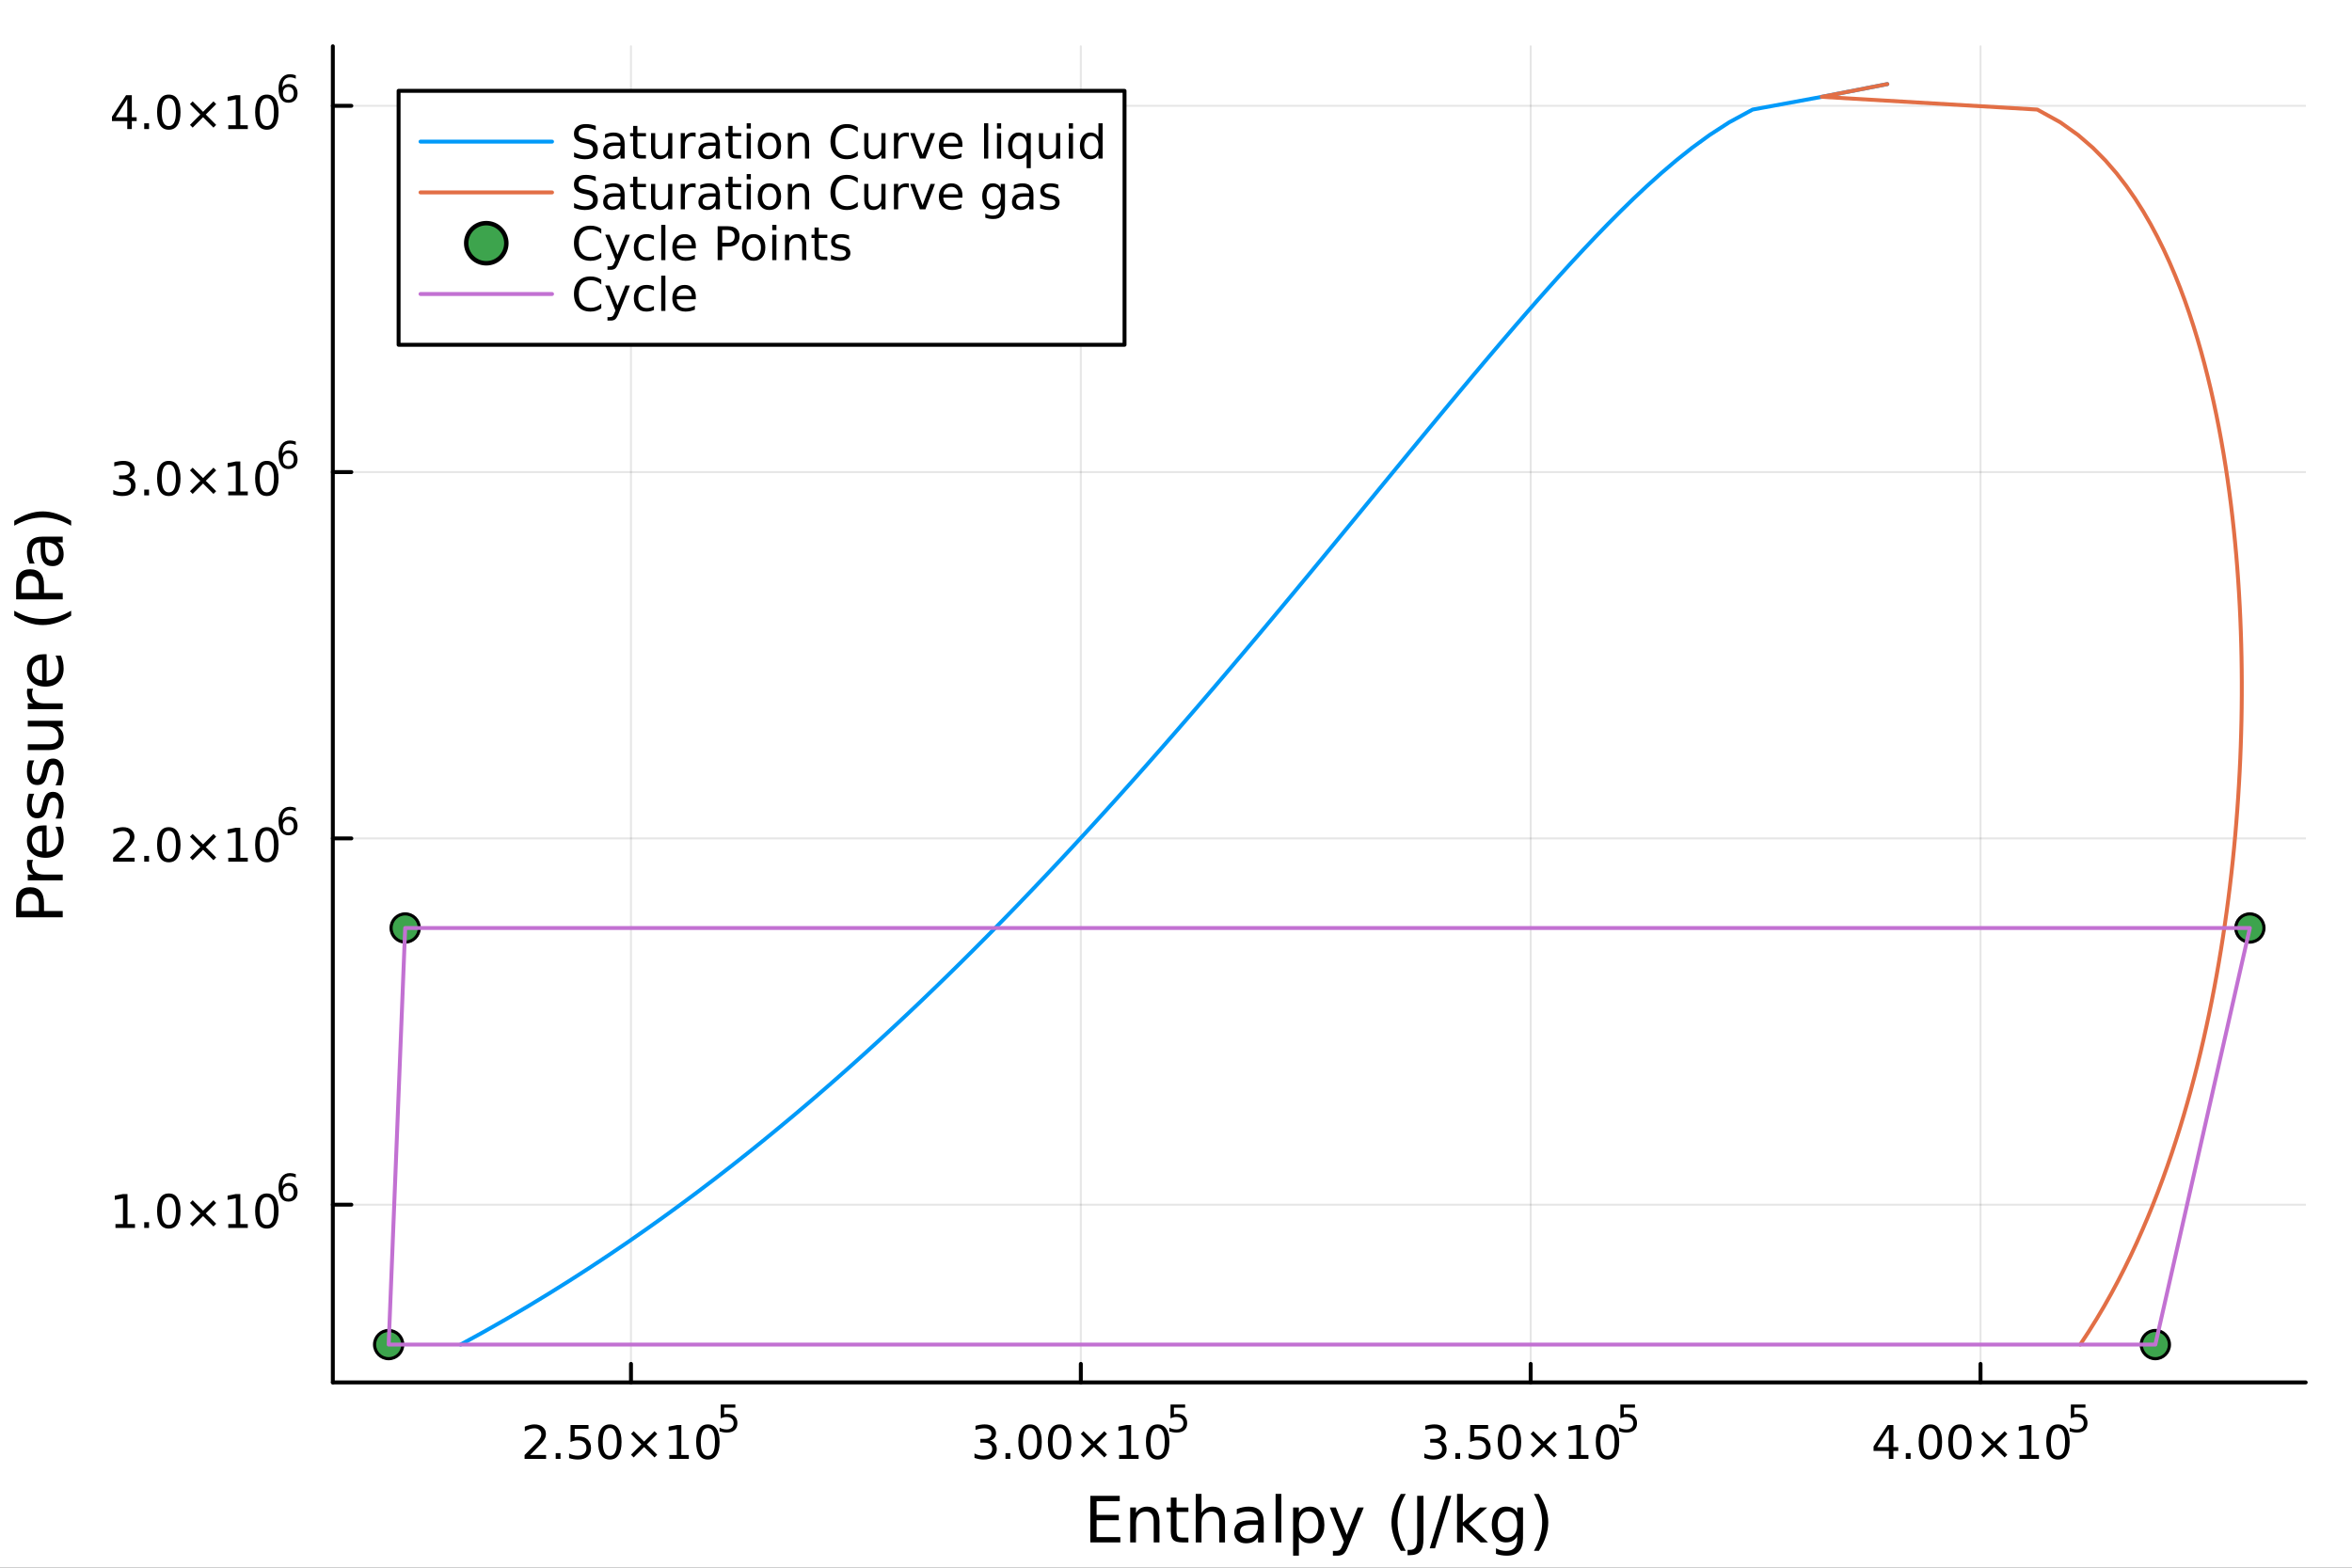 <?xml version="1.0" encoding="utf-8"?>
<svg xmlns="http://www.w3.org/2000/svg" xmlns:xlink="http://www.w3.org/1999/xlink" width="600" height="400" viewBox="0 0 2400 1600">
<rect x="0" y="0" width="2400" height="1600" fill="#333333" stroke="none"/>
<defs>
  <clipPath id="clip520">
    <rect x="0" y="0" width="2400" height="1600"/>
  </clipPath>
</defs>
<path clip-path="url(#clip520)" d="M0 1600 L2400 1600 L2400 0 L0 0  Z" fill="#ffffff" fill-rule="evenodd" fill-opacity="1"/>
<defs>
  <clipPath id="clip521">
    <rect x="480" y="0" width="1681" height="1600"/>
  </clipPath>
</defs>
<path clip-path="url(#clip520)" d="M339.627 1410.9 L2352.76 1410.9 L2352.76 47.244 L339.627 47.244  Z" fill="#ffffff" fill-rule="evenodd" fill-opacity="1"/>
<defs>
  <clipPath id="clip522">
    <rect x="339" y="47" width="2014" height="1365"/>
  </clipPath>
</defs>
<polyline clip-path="url(#clip522)" style="stroke:#000000; stroke-linecap:round; stroke-linejoin:round; stroke-width:2; stroke-opacity:0.1; fill:none" points="643.863,1410.9 643.863,47.244 "/>
<polyline clip-path="url(#clip522)" style="stroke:#000000; stroke-linecap:round; stroke-linejoin:round; stroke-width:2; stroke-opacity:0.1; fill:none" points="1102.89,1410.9 1102.89,47.244 "/>
<polyline clip-path="url(#clip522)" style="stroke:#000000; stroke-linecap:round; stroke-linejoin:round; stroke-width:2; stroke-opacity:0.1; fill:none" points="1561.91,1410.9 1561.91,47.244 "/>
<polyline clip-path="url(#clip522)" style="stroke:#000000; stroke-linecap:round; stroke-linejoin:round; stroke-width:2; stroke-opacity:0.1; fill:none" points="2020.94,1410.9 2020.94,47.244 "/>
<polyline clip-path="url(#clip522)" style="stroke:#000000; stroke-linecap:round; stroke-linejoin:round; stroke-width:2; stroke-opacity:0.1; fill:none" points="339.627,1229.52 2352.76,1229.52 "/>
<polyline clip-path="url(#clip522)" style="stroke:#000000; stroke-linecap:round; stroke-linejoin:round; stroke-width:2; stroke-opacity:0.1; fill:none" points="339.627,855.677 2352.76,855.677 "/>
<polyline clip-path="url(#clip522)" style="stroke:#000000; stroke-linecap:round; stroke-linejoin:round; stroke-width:2; stroke-opacity:0.1; fill:none" points="339.627,481.838 2352.76,481.838 "/>
<polyline clip-path="url(#clip522)" style="stroke:#000000; stroke-linecap:round; stroke-linejoin:round; stroke-width:2; stroke-opacity:0.1; fill:none" points="339.627,107.999 2352.76,107.999 "/>
<polyline clip-path="url(#clip520)" style="stroke:#000000; stroke-linecap:round; stroke-linejoin:round; stroke-width:4; stroke-opacity:1; fill:none" points="339.627,1410.9 2352.76,1410.9 "/>
<polyline clip-path="url(#clip520)" style="stroke:#000000; stroke-linecap:round; stroke-linejoin:round; stroke-width:4; stroke-opacity:1; fill:none" points="643.863,1410.9 643.863,1392 "/>
<polyline clip-path="url(#clip520)" style="stroke:#000000; stroke-linecap:round; stroke-linejoin:round; stroke-width:4; stroke-opacity:1; fill:none" points="1102.89,1410.9 1102.89,1392 "/>
<polyline clip-path="url(#clip520)" style="stroke:#000000; stroke-linecap:round; stroke-linejoin:round; stroke-width:4; stroke-opacity:1; fill:none" points="1561.91,1410.9 1561.91,1392 "/>
<polyline clip-path="url(#clip520)" style="stroke:#000000; stroke-linecap:round; stroke-linejoin:round; stroke-width:4; stroke-opacity:1; fill:none" points="2020.94,1410.9 2020.94,1392 "/>
<path clip-path="url(#clip520)" d="M540.914 1485.02 L557.233 1485.02 L557.233 1488.96 L535.289 1488.96 L535.289 1485.02 Q537.951 1482.27 542.534 1477.64 Q547.141 1472.98 548.321 1471.64 Q550.567 1469.12 551.446 1467.38 Q552.349 1465.62 552.349 1463.93 Q552.349 1461.18 550.405 1459.44 Q548.483 1457.71 545.382 1457.71 Q543.182 1457.71 540.729 1458.47 Q538.298 1459.23 535.52 1460.79 L535.52 1456.06 Q538.345 1454.93 540.798 1454.35 Q543.252 1453.77 545.289 1453.77 Q550.659 1453.77 553.854 1456.46 Q557.048 1459.14 557.048 1463.63 Q557.048 1465.76 556.238 1467.68 Q555.451 1469.58 553.344 1472.17 Q552.766 1472.85 549.664 1476.06 Q546.562 1479.26 540.914 1485.02 Z" fill="#000000" fill-rule="nonzero" fill-opacity="1" /><path clip-path="url(#clip520)" d="M567.048 1483.08 L571.932 1483.08 L571.932 1488.96 L567.048 1488.96 L567.048 1483.08 Z" fill="#000000" fill-rule="nonzero" fill-opacity="1" /><path clip-path="url(#clip520)" d="M582.164 1454.4 L600.52 1454.4 L600.52 1458.33 L586.446 1458.33 L586.446 1466.8 Q587.465 1466.46 588.483 1466.29 Q589.502 1466.11 590.52 1466.11 Q596.307 1466.11 599.687 1469.28 Q603.066 1472.45 603.066 1477.87 Q603.066 1483.45 599.594 1486.55 Q596.122 1489.63 589.803 1489.63 Q587.627 1489.63 585.358 1489.26 Q583.113 1488.89 580.705 1488.15 L580.705 1483.45 Q582.789 1484.58 585.011 1485.14 Q587.233 1485.69 589.71 1485.69 Q593.715 1485.69 596.053 1483.59 Q598.39 1481.48 598.39 1477.87 Q598.39 1474.26 596.053 1472.15 Q593.715 1470.04 589.71 1470.04 Q587.835 1470.04 585.96 1470.46 Q584.108 1470.88 582.164 1471.76 L582.164 1454.4 Z" fill="#000000" fill-rule="nonzero" fill-opacity="1" /><path clip-path="url(#clip520)" d="M622.279 1457.48 Q618.668 1457.48 616.839 1461.04 Q615.034 1464.58 615.034 1471.71 Q615.034 1478.82 616.839 1482.38 Q618.668 1485.92 622.279 1485.92 Q625.913 1485.92 627.719 1482.38 Q629.548 1478.82 629.548 1471.71 Q629.548 1464.58 627.719 1461.04 Q625.913 1457.48 622.279 1457.48 M622.279 1453.77 Q628.089 1453.77 631.145 1458.38 Q634.224 1462.96 634.224 1471.71 Q634.224 1480.44 631.145 1485.04 Q628.089 1489.63 622.279 1489.63 Q616.469 1489.63 613.39 1485.04 Q610.335 1480.44 610.335 1471.71 Q610.335 1462.96 613.39 1458.38 Q616.469 1453.77 622.279 1453.77 Z" fill="#000000" fill-rule="nonzero" fill-opacity="1" /><path clip-path="url(#clip520)" d="M670.612 1463.49 L660.034 1474.12 L670.612 1484.7 L667.858 1487.5 L657.233 1476.87 L646.608 1487.5 L643.876 1484.7 L654.432 1474.12 L643.876 1463.49 L646.608 1460.69 L657.233 1471.32 L667.858 1460.69 L670.612 1463.49 Z" fill="#000000" fill-rule="nonzero" fill-opacity="1" /><path clip-path="url(#clip520)" d="M682.973 1485.02 L690.612 1485.02 L690.612 1458.66 L682.302 1460.32 L682.302 1456.06 L690.566 1454.4 L695.242 1454.4 L695.242 1485.02 L702.881 1485.02 L702.881 1488.96 L682.973 1488.96 L682.973 1485.02 Z" fill="#000000" fill-rule="nonzero" fill-opacity="1" /><path clip-path="url(#clip520)" d="M722.325 1457.48 Q718.714 1457.48 716.885 1461.04 Q715.08 1464.58 715.08 1471.71 Q715.08 1478.82 716.885 1482.38 Q718.714 1485.92 722.325 1485.92 Q725.959 1485.92 727.765 1482.38 Q729.593 1478.82 729.593 1471.71 Q729.593 1464.58 727.765 1461.04 Q725.959 1457.48 722.325 1457.48 M722.325 1453.77 Q728.135 1453.77 731.191 1458.38 Q734.269 1462.96 734.269 1471.71 Q734.269 1480.44 731.191 1485.04 Q728.135 1489.63 722.325 1489.63 Q716.515 1489.63 713.436 1485.04 Q710.381 1480.44 710.381 1471.71 Q710.381 1462.96 713.436 1458.38 Q716.515 1453.77 722.325 1453.77 Z" fill="#000000" fill-rule="nonzero" fill-opacity="1" /><path clip-path="url(#clip520)" d="M735.454 1433.47 L750.369 1433.47 L750.369 1436.66 L738.934 1436.66 L738.934 1443.55 Q739.761 1443.27 740.589 1443.13 Q741.416 1442.98 742.244 1442.98 Q746.946 1442.98 749.692 1445.56 Q752.438 1448.14 752.438 1452.54 Q752.438 1457.07 749.617 1459.59 Q746.795 1462.09 741.661 1462.09 Q739.893 1462.09 738.05 1461.79 Q736.225 1461.49 734.269 1460.89 L734.269 1457.07 Q735.962 1457.99 737.768 1458.44 Q739.573 1458.89 741.586 1458.89 Q744.839 1458.89 746.739 1457.18 Q748.639 1455.47 748.639 1452.54 Q748.639 1449.6 746.739 1447.89 Q744.839 1446.18 741.586 1446.18 Q740.062 1446.18 738.539 1446.52 Q737.034 1446.86 735.454 1447.57 L735.454 1433.47 Z" fill="#000000" fill-rule="nonzero" fill-opacity="1" /><path clip-path="url(#clip520)" d="M1010.01 1470.32 Q1013.37 1471.04 1015.24 1473.31 Q1017.14 1475.58 1017.14 1478.91 Q1017.14 1484.03 1013.62 1486.83 Q1010.1 1489.63 1003.62 1489.63 Q1001.44 1489.63 999.129 1489.19 Q996.838 1488.77 994.384 1487.91 L994.384 1483.4 Q996.328 1484.54 998.643 1485.11 Q1000.96 1485.69 1003.48 1485.69 Q1007.88 1485.69 1010.17 1483.96 Q1012.49 1482.22 1012.49 1478.91 Q1012.49 1475.85 1010.33 1474.14 Q1008.2 1472.41 1004.38 1472.41 L1000.36 1472.41 L1000.36 1468.56 L1004.57 1468.56 Q1008.02 1468.56 1009.85 1467.2 Q1011.68 1465.81 1011.68 1463.22 Q1011.68 1460.55 1009.78 1459.14 Q1007.9 1457.71 1004.38 1457.71 Q1002.46 1457.71 1000.26 1458.12 Q998.064 1458.54 995.426 1459.42 L995.426 1455.25 Q998.088 1454.51 1000.4 1454.14 Q1002.74 1453.77 1004.8 1453.77 Q1010.12 1453.77 1013.23 1456.2 Q1016.33 1458.61 1016.33 1462.73 Q1016.33 1465.6 1014.68 1467.59 Q1013.04 1469.56 1010.01 1470.32 Z" fill="#000000" fill-rule="nonzero" fill-opacity="1" /><path clip-path="url(#clip520)" d="M1026 1483.08 L1030.89 1483.08 L1030.89 1488.96 L1026 1488.96 L1026 1483.08 Z" fill="#000000" fill-rule="nonzero" fill-opacity="1" /><path clip-path="url(#clip520)" d="M1051.07 1457.48 Q1047.46 1457.48 1045.63 1461.04 Q1043.83 1464.58 1043.83 1471.71 Q1043.83 1478.82 1045.63 1482.38 Q1047.46 1485.92 1051.07 1485.92 Q1054.71 1485.92 1056.51 1482.38 Q1058.34 1478.82 1058.34 1471.71 Q1058.34 1464.58 1056.51 1461.04 Q1054.71 1457.48 1051.07 1457.48 M1051.07 1453.77 Q1056.88 1453.77 1059.94 1458.38 Q1063.02 1462.96 1063.02 1471.71 Q1063.02 1480.44 1059.94 1485.04 Q1056.88 1489.63 1051.07 1489.63 Q1045.26 1489.63 1042.18 1485.04 Q1039.13 1480.44 1039.13 1471.71 Q1039.13 1462.96 1042.18 1458.38 Q1045.26 1453.77 1051.07 1453.77 Z" fill="#000000" fill-rule="nonzero" fill-opacity="1" /><path clip-path="url(#clip520)" d="M1081.24 1457.48 Q1077.62 1457.48 1075.8 1461.04 Q1073.99 1464.58 1073.99 1471.71 Q1073.99 1478.82 1075.8 1482.38 Q1077.62 1485.92 1081.24 1485.92 Q1084.87 1485.92 1086.68 1482.38 Q1088.5 1478.82 1088.5 1471.71 Q1088.5 1464.58 1086.68 1461.04 Q1084.87 1457.48 1081.24 1457.48 M1081.24 1453.77 Q1087.05 1453.77 1090.1 1458.38 Q1093.18 1462.96 1093.18 1471.71 Q1093.18 1480.44 1090.1 1485.04 Q1087.05 1489.63 1081.24 1489.63 Q1075.43 1489.63 1072.35 1485.04 Q1069.29 1480.44 1069.29 1471.71 Q1069.29 1462.96 1072.35 1458.38 Q1075.43 1453.77 1081.24 1453.77 Z" fill="#000000" fill-rule="nonzero" fill-opacity="1" /><path clip-path="url(#clip520)" d="M1129.57 1463.49 L1118.99 1474.12 L1129.57 1484.7 L1126.81 1487.5 L1116.19 1476.87 L1105.56 1487.5 L1102.83 1484.7 L1113.39 1474.12 L1102.83 1463.49 L1105.56 1460.69 L1116.19 1471.32 L1126.81 1460.69 L1129.57 1463.49 Z" fill="#000000" fill-rule="nonzero" fill-opacity="1" /><path clip-path="url(#clip520)" d="M1141.93 1485.02 L1149.57 1485.02 L1149.57 1458.66 L1141.26 1460.32 L1141.26 1456.06 L1149.52 1454.4 L1154.2 1454.4 L1154.2 1485.02 L1161.84 1485.02 L1161.84 1488.96 L1141.93 1488.96 L1141.93 1485.02 Z" fill="#000000" fill-rule="nonzero" fill-opacity="1" /><path clip-path="url(#clip520)" d="M1181.28 1457.48 Q1177.67 1457.48 1175.84 1461.04 Q1174.04 1464.58 1174.04 1471.71 Q1174.04 1478.82 1175.84 1482.38 Q1177.67 1485.92 1181.28 1485.92 Q1184.92 1485.92 1186.72 1482.38 Q1188.55 1478.82 1188.55 1471.71 Q1188.55 1464.58 1186.72 1461.04 Q1184.92 1457.48 1181.28 1457.48 M1181.28 1453.77 Q1187.09 1453.77 1190.15 1458.38 Q1193.23 1462.96 1193.23 1471.71 Q1193.23 1480.44 1190.15 1485.04 Q1187.09 1489.63 1181.28 1489.63 Q1175.47 1489.63 1172.39 1485.04 Q1169.34 1480.44 1169.34 1471.71 Q1169.34 1462.96 1172.39 1458.38 Q1175.47 1453.77 1181.28 1453.77 Z" fill="#000000" fill-rule="nonzero" fill-opacity="1" /><path clip-path="url(#clip520)" d="M1194.41 1433.47 L1209.32 1433.47 L1209.32 1436.66 L1197.89 1436.66 L1197.89 1443.55 Q1198.72 1443.27 1199.54 1443.13 Q1200.37 1442.98 1201.2 1442.98 Q1205.9 1442.98 1208.65 1445.56 Q1211.39 1448.14 1211.39 1452.54 Q1211.39 1457.07 1208.57 1459.59 Q1205.75 1462.09 1200.62 1462.09 Q1198.85 1462.09 1197.01 1461.79 Q1195.18 1461.49 1193.23 1460.89 L1193.23 1457.07 Q1194.92 1457.99 1196.72 1458.44 Q1198.53 1458.89 1200.54 1458.89 Q1203.8 1458.89 1205.69 1457.18 Q1207.59 1455.47 1207.59 1452.54 Q1207.59 1449.6 1205.69 1447.89 Q1203.8 1446.18 1200.54 1446.18 Q1199.02 1446.18 1197.49 1446.52 Q1195.99 1446.86 1194.41 1447.57 L1194.41 1433.47 Z" fill="#000000" fill-rule="nonzero" fill-opacity="1" /><path clip-path="url(#clip520)" d="M1469.03 1470.32 Q1472.39 1471.04 1474.27 1473.31 Q1476.16 1475.58 1476.16 1478.91 Q1476.16 1484.03 1472.65 1486.83 Q1469.13 1489.63 1462.65 1489.63 Q1460.47 1489.63 1458.15 1489.19 Q1455.86 1488.77 1453.41 1487.91 L1453.41 1483.4 Q1455.35 1484.54 1457.67 1485.11 Q1459.98 1485.69 1462.51 1485.69 Q1466.9 1485.69 1469.2 1483.96 Q1471.51 1482.22 1471.51 1478.91 Q1471.51 1475.85 1469.36 1474.14 Q1467.23 1472.41 1463.41 1472.41 L1459.38 1472.41 L1459.38 1468.56 L1463.59 1468.56 Q1467.04 1468.56 1468.87 1467.2 Q1470.7 1465.81 1470.7 1463.22 Q1470.7 1460.55 1468.8 1459.14 Q1466.93 1457.71 1463.41 1457.71 Q1461.49 1457.71 1459.29 1458.12 Q1457.09 1458.54 1454.45 1459.42 L1454.45 1455.25 Q1457.11 1454.51 1459.43 1454.14 Q1461.77 1453.77 1463.83 1453.77 Q1469.15 1453.77 1472.25 1456.2 Q1475.35 1458.61 1475.35 1462.73 Q1475.35 1465.6 1473.71 1467.59 Q1472.07 1469.56 1469.03 1470.32 Z" fill="#000000" fill-rule="nonzero" fill-opacity="1" /><path clip-path="url(#clip520)" d="M1485.03 1483.08 L1489.91 1483.08 L1489.91 1488.96 L1485.03 1488.96 L1485.03 1483.08 Z" fill="#000000" fill-rule="nonzero" fill-opacity="1" /><path clip-path="url(#clip520)" d="M1500.15 1454.4 L1518.5 1454.4 L1518.5 1458.33 L1504.43 1458.33 L1504.43 1466.8 Q1505.45 1466.46 1506.46 1466.29 Q1507.48 1466.11 1508.5 1466.11 Q1514.29 1466.11 1517.67 1469.28 Q1521.05 1472.45 1521.05 1477.87 Q1521.05 1483.45 1517.58 1486.55 Q1514.1 1489.63 1507.78 1489.63 Q1505.61 1489.63 1503.34 1489.26 Q1501.09 1488.89 1498.69 1488.15 L1498.69 1483.45 Q1500.77 1484.58 1502.99 1485.14 Q1505.21 1485.69 1507.69 1485.69 Q1511.7 1485.69 1514.03 1483.59 Q1516.37 1481.48 1516.37 1477.87 Q1516.37 1474.26 1514.03 1472.15 Q1511.7 1470.04 1507.69 1470.04 Q1505.82 1470.04 1503.94 1470.46 Q1502.09 1470.88 1500.15 1471.76 L1500.15 1454.4 Z" fill="#000000" fill-rule="nonzero" fill-opacity="1" /><path clip-path="url(#clip520)" d="M1540.26 1457.48 Q1536.65 1457.48 1534.82 1461.04 Q1533.02 1464.58 1533.02 1471.71 Q1533.02 1478.82 1534.82 1482.38 Q1536.65 1485.92 1540.26 1485.92 Q1543.89 1485.92 1545.7 1482.38 Q1547.53 1478.82 1547.53 1471.71 Q1547.53 1464.58 1545.7 1461.04 Q1543.89 1457.48 1540.26 1457.48 M1540.26 1453.77 Q1546.07 1453.77 1549.13 1458.38 Q1552.21 1462.96 1552.21 1471.71 Q1552.21 1480.44 1549.13 1485.04 Q1546.07 1489.63 1540.26 1489.63 Q1534.45 1489.63 1531.37 1485.04 Q1528.32 1480.44 1528.32 1471.71 Q1528.32 1462.96 1531.37 1458.38 Q1534.45 1453.77 1540.26 1453.77 Z" fill="#000000" fill-rule="nonzero" fill-opacity="1" /><path clip-path="url(#clip520)" d="M1588.59 1463.49 L1578.02 1474.12 L1588.59 1484.7 L1585.84 1487.5 L1575.21 1476.87 L1564.59 1487.5 L1561.86 1484.7 L1572.41 1474.12 L1561.86 1463.49 L1564.59 1460.69 L1575.21 1471.32 L1585.84 1460.69 L1588.59 1463.49 Z" fill="#000000" fill-rule="nonzero" fill-opacity="1" /><path clip-path="url(#clip520)" d="M1600.95 1485.02 L1608.59 1485.02 L1608.59 1458.66 L1600.28 1460.32 L1600.28 1456.06 L1608.55 1454.4 L1613.22 1454.4 L1613.22 1485.02 L1620.86 1485.02 L1620.86 1488.96 L1600.95 1488.96 L1600.95 1485.02 Z" fill="#000000" fill-rule="nonzero" fill-opacity="1" /><path clip-path="url(#clip520)" d="M1640.31 1457.48 Q1636.7 1457.48 1634.87 1461.04 Q1633.06 1464.58 1633.06 1471.71 Q1633.06 1478.82 1634.87 1482.38 Q1636.7 1485.92 1640.31 1485.92 Q1643.94 1485.92 1645.75 1482.38 Q1647.57 1478.82 1647.57 1471.71 Q1647.57 1464.58 1645.75 1461.04 Q1643.94 1457.48 1640.31 1457.48 M1640.31 1453.77 Q1646.12 1453.77 1649.17 1458.38 Q1652.25 1462.96 1652.25 1471.71 Q1652.25 1480.44 1649.17 1485.04 Q1646.12 1489.63 1640.31 1489.63 Q1634.5 1489.63 1631.42 1485.04 Q1628.36 1480.44 1628.36 1471.71 Q1628.36 1462.96 1631.42 1458.38 Q1634.5 1453.77 1640.31 1453.77 Z" fill="#000000" fill-rule="nonzero" fill-opacity="1" /><path clip-path="url(#clip520)" d="M1653.44 1433.47 L1668.35 1433.47 L1668.35 1436.66 L1656.92 1436.66 L1656.92 1443.55 Q1657.74 1443.27 1658.57 1443.13 Q1659.4 1442.98 1660.23 1442.98 Q1664.93 1442.98 1667.67 1445.56 Q1670.42 1448.14 1670.42 1452.54 Q1670.42 1457.07 1667.6 1459.59 Q1664.78 1462.09 1659.64 1462.09 Q1657.87 1462.09 1656.03 1461.79 Q1654.21 1461.49 1652.25 1460.89 L1652.25 1457.07 Q1653.94 1457.99 1655.75 1458.44 Q1657.55 1458.89 1659.57 1458.89 Q1662.82 1458.89 1664.72 1457.18 Q1666.62 1455.47 1666.62 1452.54 Q1666.62 1449.6 1664.72 1447.89 Q1662.82 1446.18 1659.57 1446.18 Q1658.04 1446.18 1656.52 1446.52 Q1655.02 1446.86 1653.44 1447.57 L1653.44 1433.47 Z" fill="#000000" fill-rule="nonzero" fill-opacity="1" /><path clip-path="url(#clip520)" d="M1927.39 1458.47 L1915.58 1476.92 L1927.39 1476.92 L1927.39 1458.47 M1926.16 1454.4 L1932.04 1454.4 L1932.04 1476.92 L1936.97 1476.92 L1936.97 1480.81 L1932.04 1480.81 L1932.04 1488.96 L1927.39 1488.96 L1927.39 1480.81 L1911.79 1480.81 L1911.79 1476.29 L1926.16 1454.4 Z" fill="#000000" fill-rule="nonzero" fill-opacity="1" /><path clip-path="url(#clip520)" d="M1944.7 1483.08 L1949.59 1483.08 L1949.59 1488.96 L1944.7 1488.96 L1944.7 1483.08 Z" fill="#000000" fill-rule="nonzero" fill-opacity="1" /><path clip-path="url(#clip520)" d="M1969.77 1457.48 Q1966.16 1457.48 1964.33 1461.04 Q1962.53 1464.58 1962.53 1471.71 Q1962.53 1478.82 1964.33 1482.38 Q1966.16 1485.92 1969.77 1485.92 Q1973.41 1485.92 1975.21 1482.38 Q1977.04 1478.82 1977.04 1471.71 Q1977.04 1464.58 1975.21 1461.04 Q1973.41 1457.48 1969.77 1457.48 M1969.77 1453.77 Q1975.58 1453.77 1978.64 1458.38 Q1981.72 1462.96 1981.72 1471.71 Q1981.72 1480.44 1978.64 1485.04 Q1975.58 1489.63 1969.77 1489.63 Q1963.96 1489.63 1960.88 1485.04 Q1957.83 1480.44 1957.83 1471.71 Q1957.83 1462.96 1960.88 1458.38 Q1963.96 1453.77 1969.77 1453.77 Z" fill="#000000" fill-rule="nonzero" fill-opacity="1" /><path clip-path="url(#clip520)" d="M1999.93 1457.48 Q1996.32 1457.48 1994.49 1461.04 Q1992.69 1464.58 1992.69 1471.71 Q1992.69 1478.82 1994.49 1482.38 Q1996.32 1485.92 1999.93 1485.92 Q2003.57 1485.92 2005.37 1482.38 Q2007.2 1478.82 2007.2 1471.71 Q2007.2 1464.58 2005.37 1461.04 Q2003.57 1457.48 1999.93 1457.48 M1999.93 1453.77 Q2005.74 1453.77 2008.8 1458.38 Q2011.88 1462.96 2011.88 1471.71 Q2011.88 1480.44 2008.8 1485.04 Q2005.74 1489.63 1999.93 1489.63 Q1994.12 1489.63 1991.05 1485.04 Q1987.99 1480.44 1987.99 1471.71 Q1987.99 1462.96 1991.05 1458.38 Q1994.12 1453.77 1999.93 1453.77 Z" fill="#000000" fill-rule="nonzero" fill-opacity="1" /><path clip-path="url(#clip520)" d="M2048.27 1463.49 L2037.69 1474.12 L2048.27 1484.7 L2045.51 1487.5 L2034.89 1476.87 L2024.26 1487.5 L2021.53 1484.7 L2032.09 1474.12 L2021.53 1463.49 L2024.26 1460.69 L2034.89 1471.32 L2045.51 1460.69 L2048.27 1463.49 Z" fill="#000000" fill-rule="nonzero" fill-opacity="1" /><path clip-path="url(#clip520)" d="M2060.63 1485.02 L2068.27 1485.02 L2068.27 1458.66 L2059.96 1460.32 L2059.96 1456.06 L2068.22 1454.4 L2072.9 1454.4 L2072.9 1485.02 L2080.54 1485.02 L2080.54 1488.96 L2060.63 1488.96 L2060.63 1485.02 Z" fill="#000000" fill-rule="nonzero" fill-opacity="1" /><path clip-path="url(#clip520)" d="M2099.98 1457.48 Q2096.37 1457.48 2094.54 1461.04 Q2092.73 1464.58 2092.73 1471.71 Q2092.73 1478.82 2094.54 1482.38 Q2096.37 1485.92 2099.98 1485.92 Q2103.61 1485.92 2105.42 1482.38 Q2107.25 1478.82 2107.25 1471.71 Q2107.25 1464.58 2105.42 1461.04 Q2103.61 1457.48 2099.98 1457.48 M2099.98 1453.77 Q2105.79 1453.77 2108.85 1458.38 Q2111.92 1462.96 2111.92 1471.71 Q2111.92 1480.44 2108.85 1485.04 Q2105.79 1489.63 2099.98 1489.63 Q2094.17 1489.63 2091.09 1485.04 Q2088.04 1480.44 2088.04 1471.71 Q2088.04 1462.96 2091.09 1458.38 Q2094.17 1453.77 2099.98 1453.77 Z" fill="#000000" fill-rule="nonzero" fill-opacity="1" /><path clip-path="url(#clip520)" d="M2113.11 1433.47 L2128.02 1433.47 L2128.02 1436.66 L2116.59 1436.66 L2116.59 1443.55 Q2117.42 1443.27 2118.24 1443.13 Q2119.07 1442.98 2119.9 1442.98 Q2124.6 1442.98 2127.35 1445.56 Q2130.09 1448.14 2130.09 1452.54 Q2130.09 1457.07 2127.27 1459.59 Q2124.45 1462.09 2119.32 1462.09 Q2117.55 1462.09 2115.7 1461.79 Q2113.88 1461.49 2111.92 1460.89 L2111.92 1457.07 Q2113.62 1457.99 2115.42 1458.44 Q2117.23 1458.89 2119.24 1458.89 Q2122.49 1458.89 2124.39 1457.18 Q2126.29 1455.47 2126.29 1452.54 Q2126.29 1449.6 2124.39 1447.89 Q2122.49 1446.18 2119.24 1446.18 Q2117.72 1446.18 2116.19 1446.52 Q2114.69 1446.86 2113.11 1447.57 L2113.11 1433.47 Z" fill="#000000" fill-rule="nonzero" fill-opacity="1" /><path clip-path="url(#clip520)" d="M1112.55 1526.67 L1142.6 1526.67 L1142.6 1532.08 L1118.98 1532.08 L1118.98 1546.14 L1141.61 1546.14 L1141.61 1551.56 L1118.98 1551.56 L1118.98 1568.77 L1143.17 1568.77 L1143.17 1574.19 L1112.55 1574.19 L1112.55 1526.67 Z" fill="#000000" fill-rule="nonzero" fill-opacity="1" /><path clip-path="url(#clip520)" d="M1183.12 1552.67 L1183.12 1574.19 L1177.26 1574.19 L1177.26 1552.86 Q1177.26 1547.8 1175.29 1545.29 Q1173.31 1542.77 1169.37 1542.77 Q1164.63 1542.77 1161.89 1545.79 Q1159.15 1548.82 1159.15 1554.04 L1159.15 1574.19 L1153.26 1574.19 L1153.26 1538.54 L1159.15 1538.54 L1159.15 1544.08 Q1161.25 1540.86 1164.08 1539.27 Q1166.95 1537.68 1170.67 1537.68 Q1176.82 1537.68 1179.97 1541.5 Q1183.12 1545.29 1183.12 1552.67 Z" fill="#000000" fill-rule="nonzero" fill-opacity="1" /><path clip-path="url(#clip520)" d="M1200.59 1528.42 L1200.59 1538.54 L1212.65 1538.54 L1212.65 1543.09 L1200.59 1543.09 L1200.59 1562.44 Q1200.59 1566.8 1201.77 1568.04 Q1202.98 1569.28 1206.64 1569.28 L1212.65 1569.28 L1212.65 1574.19 L1206.64 1574.19 Q1199.86 1574.19 1197.28 1571.67 Q1194.7 1569.12 1194.7 1562.44 L1194.7 1543.09 L1190.41 1543.09 L1190.41 1538.54 L1194.7 1538.54 L1194.7 1528.42 L1200.59 1528.42 Z" fill="#000000" fill-rule="nonzero" fill-opacity="1" /><path clip-path="url(#clip520)" d="M1249.99 1552.67 L1249.99 1574.19 L1244.13 1574.19 L1244.13 1552.86 Q1244.13 1547.8 1242.16 1545.29 Q1240.19 1542.77 1236.24 1542.77 Q1231.5 1542.77 1228.76 1545.79 Q1226.02 1548.82 1226.02 1554.04 L1226.02 1574.19 L1220.13 1574.19 L1220.13 1524.66 L1226.02 1524.66 L1226.02 1544.08 Q1228.12 1540.86 1230.96 1539.27 Q1233.82 1537.68 1237.54 1537.68 Q1243.69 1537.68 1246.84 1541.5 Q1249.99 1545.29 1249.99 1552.67 Z" fill="#000000" fill-rule="nonzero" fill-opacity="1" /><path clip-path="url(#clip520)" d="M1277.87 1556.27 Q1270.77 1556.27 1268.04 1557.89 Q1265.3 1559.51 1265.3 1563.43 Q1265.3 1566.55 1267.34 1568.39 Q1269.41 1570.21 1272.94 1570.21 Q1277.81 1570.21 1280.74 1566.77 Q1283.7 1563.3 1283.7 1557.57 L1283.7 1556.27 L1277.87 1556.27 M1289.55 1553.85 L1289.55 1574.19 L1283.7 1574.19 L1283.7 1568.77 Q1281.69 1572.02 1278.7 1573.58 Q1275.71 1575.11 1271.38 1575.11 Q1265.9 1575.11 1262.66 1572.05 Q1259.44 1568.97 1259.44 1563.81 Q1259.44 1557.79 1263.45 1554.74 Q1267.5 1551.68 1275.48 1551.68 L1283.7 1551.68 L1283.7 1551.11 Q1283.7 1547.07 1281.02 1544.87 Q1278.38 1542.64 1273.57 1542.64 Q1270.52 1542.64 1267.62 1543.38 Q1264.73 1544.11 1262.05 1545.57 L1262.05 1540.16 Q1265.27 1538.92 1268.29 1538.31 Q1271.31 1537.68 1274.18 1537.68 Q1281.91 1537.68 1285.73 1541.69 Q1289.55 1545.7 1289.55 1553.85 Z" fill="#000000" fill-rule="nonzero" fill-opacity="1" /><path clip-path="url(#clip520)" d="M1301.62 1524.66 L1307.47 1524.66 L1307.47 1574.19 L1301.62 1574.19 L1301.62 1524.66 Z" fill="#000000" fill-rule="nonzero" fill-opacity="1" /><path clip-path="url(#clip520)" d="M1325.39 1568.84 L1325.39 1587.74 L1319.5 1587.74 L1319.5 1538.54 L1325.39 1538.54 L1325.39 1543.95 Q1327.24 1540.77 1330.04 1539.24 Q1332.87 1537.68 1336.79 1537.68 Q1343.28 1537.68 1347.32 1542.83 Q1351.4 1547.99 1351.4 1556.39 Q1351.4 1564.8 1347.32 1569.95 Q1343.28 1575.11 1336.79 1575.11 Q1332.87 1575.11 1330.04 1573.58 Q1327.24 1572.02 1325.39 1568.84 M1345.32 1556.39 Q1345.32 1549.93 1342.64 1546.27 Q1340 1542.58 1335.35 1542.58 Q1330.71 1542.58 1328.03 1546.27 Q1325.39 1549.93 1325.39 1556.39 Q1325.39 1562.85 1328.03 1566.55 Q1330.71 1570.21 1335.35 1570.21 Q1340 1570.21 1342.64 1566.55 Q1345.32 1562.85 1345.32 1556.39 Z" fill="#000000" fill-rule="nonzero" fill-opacity="1" /><path clip-path="url(#clip520)" d="M1375.94 1577.5 Q1373.45 1583.86 1371.1 1585.8 Q1368.74 1587.74 1364.8 1587.74 L1360.12 1587.74 L1360.12 1582.84 L1363.55 1582.84 Q1365.97 1582.84 1367.31 1581.7 Q1368.65 1580.55 1370.27 1576.29 L1371.32 1573.61 L1356.9 1538.54 L1363.11 1538.54 L1374.25 1566.42 L1385.39 1538.54 L1391.59 1538.54 L1375.94 1577.5 Z" fill="#000000" fill-rule="nonzero" fill-opacity="1" /><path clip-path="url(#clip520)" d="M1434.47 1524.72 Q1430.2 1532.04 1428.13 1539.21 Q1426.07 1546.37 1426.07 1553.72 Q1426.07 1561.07 1428.13 1568.3 Q1430.23 1575.49 1434.47 1582.78 L1429.38 1582.78 Q1424.6 1575.3 1422.21 1568.07 Q1419.86 1560.85 1419.86 1553.72 Q1419.86 1546.62 1422.21 1539.43 Q1424.57 1532.24 1429.38 1524.72 L1434.47 1524.72 Z" fill="#000000" fill-rule="nonzero" fill-opacity="1" /><path clip-path="url(#clip520)" d="M1446.09 1526.67 L1452.51 1526.67 L1452.51 1570.88 Q1452.51 1579.47 1449.24 1583.35 Q1445.99 1587.24 1438.76 1587.24 L1436.31 1587.24 L1436.31 1581.82 L1438.32 1581.82 Q1442.58 1581.82 1444.33 1579.44 Q1446.09 1577.05 1446.09 1570.88 L1446.09 1526.67 Z" fill="#000000" fill-rule="nonzero" fill-opacity="1" /><path clip-path="url(#clip520)" d="M1475.46 1526.67 L1480.87 1526.67 L1464.32 1580.23 L1458.91 1580.23 L1475.46 1526.67 Z" fill="#000000" fill-rule="nonzero" fill-opacity="1" /><path clip-path="url(#clip520)" d="M1486.79 1524.66 L1492.68 1524.66 L1492.68 1553.91 L1510.16 1538.54 L1517.64 1538.54 L1498.73 1555.22 L1518.43 1574.19 L1510.79 1574.19 L1492.68 1556.78 L1492.68 1574.19 L1486.79 1574.19 L1486.79 1524.66 Z" fill="#000000" fill-rule="nonzero" fill-opacity="1" /><path clip-path="url(#clip520)" d="M1548.22 1555.95 Q1548.22 1549.58 1545.58 1546.08 Q1542.97 1542.58 1538.23 1542.58 Q1533.52 1542.58 1530.88 1546.08 Q1528.27 1549.58 1528.27 1555.95 Q1528.27 1562.28 1530.88 1565.78 Q1533.52 1569.28 1538.23 1569.28 Q1542.97 1569.28 1545.58 1565.78 Q1548.22 1562.28 1548.22 1555.95 M1554.08 1569.76 Q1554.08 1578.86 1550.04 1583.29 Q1546 1587.74 1537.66 1587.74 Q1534.57 1587.74 1531.83 1587.27 Q1529.09 1586.82 1526.52 1585.87 L1526.52 1580.17 Q1529.09 1581.57 1531.61 1582.24 Q1534.12 1582.91 1536.73 1582.91 Q1542.49 1582.91 1545.36 1579.88 Q1548.22 1576.89 1548.22 1570.81 L1548.22 1567.92 Q1546.41 1571.07 1543.58 1572.63 Q1540.74 1574.19 1536.8 1574.19 Q1530.24 1574.19 1526.23 1569.19 Q1522.22 1564.19 1522.22 1555.95 Q1522.22 1547.67 1526.23 1542.68 Q1530.24 1537.68 1536.8 1537.68 Q1540.74 1537.68 1543.58 1539.24 Q1546.41 1540.8 1548.22 1543.95 L1548.22 1538.54 L1554.08 1538.54 L1554.08 1569.76 Z" fill="#000000" fill-rule="nonzero" fill-opacity="1" /><path clip-path="url(#clip520)" d="M1565.22 1524.72 L1570.31 1524.72 Q1575.09 1532.24 1577.44 1539.43 Q1579.83 1546.62 1579.83 1553.72 Q1579.83 1560.85 1577.44 1568.07 Q1575.09 1575.3 1570.31 1582.78 L1565.22 1582.78 Q1569.45 1575.49 1571.52 1568.3 Q1573.62 1561.07 1573.62 1553.72 Q1573.62 1546.37 1571.52 1539.21 Q1569.45 1532.04 1565.22 1524.72 Z" fill="#000000" fill-rule="nonzero" fill-opacity="1" /><polyline clip-path="url(#clip520)" style="stroke:#000000; stroke-linecap:round; stroke-linejoin:round; stroke-width:4; stroke-opacity:1; fill:none" points="339.627,1410.9 339.627,47.244 "/>
<polyline clip-path="url(#clip520)" style="stroke:#000000; stroke-linecap:round; stroke-linejoin:round; stroke-width:4; stroke-opacity:1; fill:none" points="339.627,1229.52 358.525,1229.52 "/>
<polyline clip-path="url(#clip520)" style="stroke:#000000; stroke-linecap:round; stroke-linejoin:round; stroke-width:4; stroke-opacity:1; fill:none" points="339.627,855.677 358.525,855.677 "/>
<polyline clip-path="url(#clip520)" style="stroke:#000000; stroke-linecap:round; stroke-linejoin:round; stroke-width:4; stroke-opacity:1; fill:none" points="339.627,481.838 358.525,481.838 "/>
<polyline clip-path="url(#clip520)" style="stroke:#000000; stroke-linecap:round; stroke-linejoin:round; stroke-width:4; stroke-opacity:1; fill:none" points="339.627,107.999 358.525,107.999 "/>
<path clip-path="url(#clip520)" d="M117.825 1249.31 L125.464 1249.31 L125.464 1222.94 L117.154 1224.61 L117.154 1220.35 L125.418 1218.68 L130.093 1218.68 L130.093 1249.31 L137.732 1249.31 L137.732 1253.24 L117.825 1253.24 L117.825 1249.31 Z" fill="#000000" fill-rule="nonzero" fill-opacity="1" /><path clip-path="url(#clip520)" d="M147.177 1247.36 L152.061 1247.36 L152.061 1253.24 L147.177 1253.24 L147.177 1247.36 Z" fill="#000000" fill-rule="nonzero" fill-opacity="1" /><path clip-path="url(#clip520)" d="M172.246 1221.76 Q168.635 1221.76 166.806 1225.33 Q165.001 1228.87 165.001 1236 Q165.001 1243.1 166.806 1246.67 Q168.635 1250.21 172.246 1250.21 Q175.88 1250.21 177.686 1246.67 Q179.514 1243.1 179.514 1236 Q179.514 1228.87 177.686 1225.33 Q175.88 1221.76 172.246 1221.76 M172.246 1218.06 Q178.056 1218.06 181.112 1222.66 Q184.19 1227.25 184.19 1236 Q184.19 1244.72 181.112 1249.33 Q178.056 1253.91 172.246 1253.91 Q166.436 1253.91 163.357 1249.33 Q160.302 1244.72 160.302 1236 Q160.302 1227.25 163.357 1222.66 Q166.436 1218.06 172.246 1218.06 Z" fill="#000000" fill-rule="nonzero" fill-opacity="1" /><path clip-path="url(#clip520)" d="M220.579 1227.78 L210 1238.41 L220.579 1248.98 L217.824 1251.78 L207.199 1241.16 L196.575 1251.78 L193.843 1248.98 L204.399 1238.41 L193.843 1227.78 L196.575 1224.98 L207.199 1235.6 L217.824 1224.98 L220.579 1227.78 Z" fill="#000000" fill-rule="nonzero" fill-opacity="1" /><path clip-path="url(#clip520)" d="M232.94 1249.31 L240.579 1249.31 L240.579 1222.94 L232.269 1224.61 L232.269 1220.35 L240.533 1218.68 L245.209 1218.68 L245.209 1249.31 L252.847 1249.31 L252.847 1253.24 L232.94 1253.24 L232.94 1249.31 Z" fill="#000000" fill-rule="nonzero" fill-opacity="1" /><path clip-path="url(#clip520)" d="M272.292 1221.76 Q268.681 1221.76 266.852 1225.33 Q265.046 1228.87 265.046 1236 Q265.046 1243.1 266.852 1246.67 Q268.681 1250.21 272.292 1250.21 Q275.926 1250.21 277.732 1246.67 Q279.56 1243.1 279.56 1236 Q279.56 1228.87 277.732 1225.33 Q275.926 1221.76 272.292 1221.76 M272.292 1218.06 Q278.102 1218.06 281.157 1222.66 Q284.236 1227.25 284.236 1236 Q284.236 1244.72 281.157 1249.33 Q278.102 1253.91 272.292 1253.91 Q266.482 1253.91 263.403 1249.33 Q260.347 1244.72 260.347 1236 Q260.347 1227.25 263.403 1222.66 Q266.482 1218.06 272.292 1218.06 Z" fill="#000000" fill-rule="nonzero" fill-opacity="1" /><path clip-path="url(#clip520)" d="M294.261 1210.28 Q291.703 1210.28 290.198 1212.03 Q288.712 1213.78 288.712 1216.82 Q288.712 1219.85 290.198 1221.62 Q291.703 1223.37 294.261 1223.37 Q296.818 1223.37 298.304 1221.62 Q299.809 1219.85 299.809 1216.82 Q299.809 1213.78 298.304 1212.03 Q296.818 1210.28 294.261 1210.28 M301.803 1198.37 L301.803 1201.83 Q300.373 1201.16 298.906 1200.8 Q297.458 1200.44 296.029 1200.44 Q292.267 1200.44 290.273 1202.98 Q288.299 1205.52 288.016 1210.65 Q289.126 1209.02 290.8 1208.15 Q292.474 1207.27 294.486 1207.27 Q298.718 1207.27 301.163 1209.85 Q303.627 1212.4 303.627 1216.82 Q303.627 1221.15 301.069 1223.76 Q298.511 1226.38 294.261 1226.38 Q289.389 1226.38 286.813 1222.65 Q284.236 1218.91 284.236 1211.82 Q284.236 1205.16 287.396 1201.21 Q290.556 1197.24 295.878 1197.24 Q297.307 1197.24 298.756 1197.53 Q300.223 1197.81 301.803 1198.37 Z" fill="#000000" fill-rule="nonzero" fill-opacity="1" /><path clip-path="url(#clip520)" d="M121.043 875.469 L137.362 875.469 L137.362 879.404 L115.418 879.404 L115.418 875.469 Q118.08 872.715 122.663 868.085 Q127.269 863.432 128.45 862.09 Q130.695 859.566 131.575 857.83 Q132.478 856.071 132.478 854.381 Q132.478 851.627 130.533 849.891 Q128.612 848.155 125.51 848.155 Q123.311 848.155 120.857 848.918 Q118.427 849.682 115.649 851.233 L115.649 846.511 Q118.473 845.377 120.927 844.798 Q123.38 844.219 125.418 844.219 Q130.788 844.219 133.982 846.905 Q137.177 849.59 137.177 854.08 Q137.177 856.21 136.367 858.131 Q135.579 860.029 133.473 862.622 Q132.894 863.293 129.792 866.511 Q126.691 869.705 121.043 875.469 Z" fill="#000000" fill-rule="nonzero" fill-opacity="1" /><path clip-path="url(#clip520)" d="M147.177 873.525 L152.061 873.525 L152.061 879.404 L147.177 879.404 L147.177 873.525 Z" fill="#000000" fill-rule="nonzero" fill-opacity="1" /><path clip-path="url(#clip520)" d="M172.246 847.923 Q168.635 847.923 166.806 851.488 Q165.001 855.029 165.001 862.159 Q165.001 869.266 166.806 872.83 Q168.635 876.372 172.246 876.372 Q175.88 876.372 177.686 872.83 Q179.514 869.266 179.514 862.159 Q179.514 855.029 177.686 851.488 Q175.88 847.923 172.246 847.923 M172.246 844.219 Q178.056 844.219 181.112 848.826 Q184.19 853.409 184.19 862.159 Q184.19 870.886 181.112 875.492 Q178.056 880.076 172.246 880.076 Q166.436 880.076 163.357 875.492 Q160.302 870.886 160.302 862.159 Q160.302 853.409 163.357 848.826 Q166.436 844.219 172.246 844.219 Z" fill="#000000" fill-rule="nonzero" fill-opacity="1" /><path clip-path="url(#clip520)" d="M220.579 853.942 L210 864.566 L220.579 875.145 L217.824 877.946 L207.199 867.321 L196.575 877.946 L193.843 875.145 L204.399 864.566 L193.843 853.942 L196.575 851.141 L207.199 861.766 L217.824 851.141 L220.579 853.942 Z" fill="#000000" fill-rule="nonzero" fill-opacity="1" /><path clip-path="url(#clip520)" d="M232.94 875.469 L240.579 875.469 L240.579 849.104 L232.269 850.77 L232.269 846.511 L240.533 844.844 L245.209 844.844 L245.209 875.469 L252.847 875.469 L252.847 879.404 L232.94 879.404 L232.94 875.469 Z" fill="#000000" fill-rule="nonzero" fill-opacity="1" /><path clip-path="url(#clip520)" d="M272.292 847.923 Q268.681 847.923 266.852 851.488 Q265.046 855.029 265.046 862.159 Q265.046 869.266 266.852 872.83 Q268.681 876.372 272.292 876.372 Q275.926 876.372 277.732 872.83 Q279.56 869.266 279.56 862.159 Q279.56 855.029 277.732 851.488 Q275.926 847.923 272.292 847.923 M272.292 844.219 Q278.102 844.219 281.157 848.826 Q284.236 853.409 284.236 862.159 Q284.236 870.886 281.157 875.492 Q278.102 880.076 272.292 880.076 Q266.482 880.076 263.403 875.492 Q260.347 870.886 260.347 862.159 Q260.347 853.409 263.403 848.826 Q266.482 844.219 272.292 844.219 Z" fill="#000000" fill-rule="nonzero" fill-opacity="1" /><path clip-path="url(#clip520)" d="M294.261 836.44 Q291.703 836.44 290.198 838.189 Q288.712 839.938 288.712 842.985 Q288.712 846.013 290.198 847.781 Q291.703 849.53 294.261 849.53 Q296.818 849.53 298.304 847.781 Q299.809 846.013 299.809 842.985 Q299.809 839.938 298.304 838.189 Q296.818 836.44 294.261 836.44 M301.803 824.535 L301.803 827.995 Q300.373 827.318 298.906 826.961 Q297.458 826.603 296.029 826.603 Q292.267 826.603 290.273 829.143 Q288.299 831.682 288.016 836.816 Q289.126 835.18 290.8 834.315 Q292.474 833.431 294.486 833.431 Q298.718 833.431 301.163 836.007 Q303.627 838.565 303.627 842.985 Q303.627 847.311 301.069 849.925 Q298.511 852.539 294.261 852.539 Q289.389 852.539 286.813 848.815 Q284.236 845.073 284.236 837.982 Q284.236 831.324 287.396 827.375 Q290.556 823.406 295.878 823.406 Q297.307 823.406 298.756 823.688 Q300.223 823.97 301.803 824.535 Z" fill="#000000" fill-rule="nonzero" fill-opacity="1" /><path clip-path="url(#clip520)" d="M131.181 486.931 Q134.538 487.649 136.413 489.918 Q138.311 492.186 138.311 495.519 Q138.311 500.635 134.792 503.436 Q131.274 506.237 124.793 506.237 Q122.617 506.237 120.302 505.797 Q118.01 505.38 115.556 504.524 L115.556 500.01 Q117.501 501.144 119.816 501.723 Q122.13 502.302 124.654 502.302 Q129.052 502.302 131.343 500.566 Q133.658 498.829 133.658 495.519 Q133.658 492.464 131.505 490.751 Q129.376 489.015 125.556 489.015 L121.529 489.015 L121.529 485.172 L125.742 485.172 Q129.191 485.172 131.019 483.806 Q132.848 482.418 132.848 479.825 Q132.848 477.163 130.95 475.751 Q129.075 474.316 125.556 474.316 Q123.635 474.316 121.436 474.732 Q119.237 475.149 116.598 476.029 L116.598 471.862 Q119.26 471.121 121.575 470.751 Q123.913 470.381 125.973 470.381 Q131.297 470.381 134.399 472.811 Q137.501 475.219 137.501 479.339 Q137.501 482.209 135.857 484.2 Q134.214 486.168 131.181 486.931 Z" fill="#000000" fill-rule="nonzero" fill-opacity="1" /><path clip-path="url(#clip520)" d="M147.177 499.686 L152.061 499.686 L152.061 505.566 L147.177 505.566 L147.177 499.686 Z" fill="#000000" fill-rule="nonzero" fill-opacity="1" /><path clip-path="url(#clip520)" d="M172.246 474.084 Q168.635 474.084 166.806 477.649 Q165.001 481.191 165.001 488.32 Q165.001 495.427 166.806 498.992 Q168.635 502.533 172.246 502.533 Q175.88 502.533 177.686 498.992 Q179.514 495.427 179.514 488.32 Q179.514 481.191 177.686 477.649 Q175.88 474.084 172.246 474.084 M172.246 470.381 Q178.056 470.381 181.112 474.987 Q184.19 479.57 184.19 488.32 Q184.19 497.047 181.112 501.654 Q178.056 506.237 172.246 506.237 Q166.436 506.237 163.357 501.654 Q160.302 497.047 160.302 488.32 Q160.302 479.57 163.357 474.987 Q166.436 470.381 172.246 470.381 Z" fill="#000000" fill-rule="nonzero" fill-opacity="1" /><path clip-path="url(#clip520)" d="M220.579 480.103 L210 490.728 L220.579 501.306 L217.824 504.107 L207.199 493.482 L196.575 504.107 L193.843 501.306 L204.399 490.728 L193.843 480.103 L196.575 477.302 L207.199 487.927 L217.824 477.302 L220.579 480.103 Z" fill="#000000" fill-rule="nonzero" fill-opacity="1" /><path clip-path="url(#clip520)" d="M232.94 501.63 L240.579 501.63 L240.579 475.265 L232.269 476.931 L232.269 472.672 L240.533 471.006 L245.209 471.006 L245.209 501.63 L252.847 501.63 L252.847 505.566 L232.94 505.566 L232.94 501.63 Z" fill="#000000" fill-rule="nonzero" fill-opacity="1" /><path clip-path="url(#clip520)" d="M272.292 474.084 Q268.681 474.084 266.852 477.649 Q265.046 481.191 265.046 488.32 Q265.046 495.427 266.852 498.992 Q268.681 502.533 272.292 502.533 Q275.926 502.533 277.732 498.992 Q279.56 495.427 279.56 488.32 Q279.56 481.191 277.732 477.649 Q275.926 474.084 272.292 474.084 M272.292 470.381 Q278.102 470.381 281.157 474.987 Q284.236 479.57 284.236 488.32 Q284.236 497.047 281.157 501.654 Q278.102 506.237 272.292 506.237 Q266.482 506.237 263.403 501.654 Q260.347 497.047 260.347 488.32 Q260.347 479.57 263.403 474.987 Q266.482 470.381 272.292 470.381 Z" fill="#000000" fill-rule="nonzero" fill-opacity="1" /><path clip-path="url(#clip520)" d="M294.261 462.601 Q291.703 462.601 290.198 464.35 Q288.712 466.099 288.712 469.146 Q288.712 472.174 290.198 473.942 Q291.703 475.691 294.261 475.691 Q296.818 475.691 298.304 473.942 Q299.809 472.174 299.809 469.146 Q299.809 466.099 298.304 464.35 Q296.818 462.601 294.261 462.601 M301.803 450.696 L301.803 454.156 Q300.373 453.479 298.906 453.122 Q297.458 452.765 296.029 452.765 Q292.267 452.765 290.273 455.304 Q288.299 457.843 288.016 462.977 Q289.126 461.341 290.8 460.476 Q292.474 459.592 294.486 459.592 Q298.718 459.592 301.163 462.169 Q303.627 464.726 303.627 469.146 Q303.627 473.472 301.069 476.086 Q298.511 478.701 294.261 478.701 Q289.389 478.701 286.813 474.977 Q284.236 471.234 284.236 464.143 Q284.236 457.485 287.396 453.536 Q290.556 449.567 295.878 449.567 Q297.307 449.567 298.756 449.849 Q300.223 450.132 301.803 450.696 Z" fill="#000000" fill-rule="nonzero" fill-opacity="1" /><path clip-path="url(#clip520)" d="M129.862 101.241 L118.056 119.69 L129.862 119.69 L129.862 101.241 M128.635 97.167 L134.515 97.167 L134.515 119.69 L139.445 119.69 L139.445 123.579 L134.515 123.579 L134.515 131.727 L129.862 131.727 L129.862 123.579 L114.26 123.579 L114.26 119.065 L128.635 97.167 Z" fill="#000000" fill-rule="nonzero" fill-opacity="1" /><path clip-path="url(#clip520)" d="M147.177 125.847 L152.061 125.847 L152.061 131.727 L147.177 131.727 L147.177 125.847 Z" fill="#000000" fill-rule="nonzero" fill-opacity="1" /><path clip-path="url(#clip520)" d="M172.246 100.245 Q168.635 100.245 166.806 103.81 Q165.001 107.352 165.001 114.482 Q165.001 121.588 166.806 125.153 Q168.635 128.694 172.246 128.694 Q175.88 128.694 177.686 125.153 Q179.514 121.588 179.514 114.482 Q179.514 107.352 177.686 103.81 Q175.88 100.245 172.246 100.245 M172.246 96.542 Q178.056 96.542 181.112 101.148 Q184.19 105.732 184.19 114.482 Q184.19 123.208 181.112 127.815 Q178.056 132.398 172.246 132.398 Q166.436 132.398 163.357 127.815 Q160.302 123.208 160.302 114.482 Q160.302 105.732 163.357 101.148 Q166.436 96.542 172.246 96.542 Z" fill="#000000" fill-rule="nonzero" fill-opacity="1" /><path clip-path="url(#clip520)" d="M220.579 106.264 L210 116.889 L220.579 127.468 L217.824 130.268 L207.199 119.644 L196.575 130.268 L193.843 127.468 L204.399 116.889 L193.843 106.264 L196.575 103.463 L207.199 114.088 L217.824 103.463 L220.579 106.264 Z" fill="#000000" fill-rule="nonzero" fill-opacity="1" /><path clip-path="url(#clip520)" d="M232.94 127.792 L240.579 127.792 L240.579 101.426 L232.269 103.093 L232.269 98.834 L240.533 97.167 L245.209 97.167 L245.209 127.792 L252.847 127.792 L252.847 131.727 L232.94 131.727 L232.94 127.792 Z" fill="#000000" fill-rule="nonzero" fill-opacity="1" /><path clip-path="url(#clip520)" d="M272.292 100.245 Q268.681 100.245 266.852 103.81 Q265.046 107.352 265.046 114.482 Q265.046 121.588 266.852 125.153 Q268.681 128.694 272.292 128.694 Q275.926 128.694 277.732 125.153 Q279.56 121.588 279.56 114.482 Q279.56 107.352 277.732 103.81 Q275.926 100.245 272.292 100.245 M272.292 96.542 Q278.102 96.542 281.157 101.148 Q284.236 105.732 284.236 114.482 Q284.236 123.208 281.157 127.815 Q278.102 132.398 272.292 132.398 Q266.482 132.398 263.403 127.815 Q260.347 123.208 260.347 114.482 Q260.347 105.732 263.403 101.148 Q266.482 96.542 272.292 96.542 Z" fill="#000000" fill-rule="nonzero" fill-opacity="1" /><path clip-path="url(#clip520)" d="M294.261 88.762 Q291.703 88.762 290.198 90.511 Q288.712 92.261 288.712 95.308 Q288.712 98.335 290.198 100.103 Q291.703 101.853 294.261 101.853 Q296.818 101.853 298.304 100.103 Q299.809 98.335 299.809 95.308 Q299.809 92.261 298.304 90.511 Q296.818 88.762 294.261 88.762 M301.803 76.857 L301.803 80.318 Q300.373 79.641 298.906 79.283 Q297.458 78.926 296.029 78.926 Q292.267 78.926 290.273 81.465 Q288.299 84.004 288.016 89.138 Q289.126 87.502 290.8 86.637 Q292.474 85.753 294.486 85.753 Q298.718 85.753 301.163 88.33 Q303.627 90.888 303.627 95.308 Q303.627 99.633 301.069 102.248 Q298.511 104.862 294.261 104.862 Q289.389 104.862 286.813 101.138 Q284.236 97.395 284.236 90.305 Q284.236 83.647 287.396 79.697 Q290.556 75.729 295.878 75.729 Q297.307 75.729 298.756 76.011 Q300.223 76.293 301.803 76.857 Z" fill="#000000" fill-rule="nonzero" fill-opacity="1" /><path clip-path="url(#clip520)" d="M21.768 929.765 L39.623 929.765 L39.623 921.681 Q39.623 917.193 37.3 914.742 Q34.977 912.291 30.68 912.291 Q26.415 912.291 24.091 914.742 Q21.768 917.193 21.768 921.681 L21.768 929.765 M16.484 936.195 L16.484 921.681 Q16.484 913.692 20.113 909.618 Q23.709 905.512 30.68 905.512 Q37.714 905.512 41.31 909.618 Q44.907 913.692 44.907 921.681 L44.907 929.765 L64.004 929.765 L64.004 936.195 L16.484 936.195 Z" fill="#000000" fill-rule="nonzero" fill-opacity="1" /><path clip-path="url(#clip520)" d="M33.831 877.63 Q33.258 878.617 33.003 879.794 Q32.717 880.94 32.717 882.341 Q32.717 887.306 35.963 889.98 Q39.178 892.621 45.225 892.621 L64.004 892.621 L64.004 898.51 L28.356 898.51 L28.356 892.621 L33.894 892.621 Q30.648 890.775 29.088 887.815 Q27.497 884.855 27.497 880.622 Q27.497 880.017 27.592 879.285 Q27.656 878.553 27.815 877.662 L33.831 877.63 Z" fill="#000000" fill-rule="nonzero" fill-opacity="1" /><path clip-path="url(#clip520)" d="M44.716 842.428 L47.581 842.428 L47.581 869.355 Q53.628 868.973 56.811 865.726 Q59.962 862.448 59.962 856.623 Q59.962 853.249 59.134 850.098 Q58.307 846.916 56.652 843.796 L62.19 843.796 Q63.527 846.947 64.227 850.258 Q64.927 853.568 64.927 856.973 Q64.927 865.503 59.962 870.5 Q54.997 875.466 46.53 875.466 Q37.777 875.466 32.653 870.755 Q27.497 866.013 27.497 857.992 Q27.497 850.799 32.144 846.629 Q36.759 842.428 44.716 842.428 M42.997 848.284 Q38.191 848.348 35.327 850.99 Q32.462 853.6 32.462 857.928 Q32.462 862.83 35.231 865.79 Q38 868.718 43.029 869.164 L42.997 848.284 Z" fill="#000000" fill-rule="nonzero" fill-opacity="1" /><path clip-path="url(#clip520)" d="M29.407 810.09 L34.945 810.09 Q33.672 812.573 33.035 815.246 Q32.398 817.92 32.398 820.784 Q32.398 825.145 33.735 827.341 Q35.072 829.505 37.746 829.505 Q39.783 829.505 40.96 827.946 Q42.106 826.386 43.157 821.675 L43.602 819.67 Q44.939 813.432 47.39 810.822 Q49.809 808.18 54.169 808.18 Q59.134 808.18 62.031 812.127 Q64.927 816.042 64.927 822.917 Q64.927 825.781 64.354 828.901 Q63.813 831.988 62.699 835.425 L56.652 835.425 Q58.339 832.179 59.198 829.028 Q60.026 825.877 60.026 822.789 Q60.026 818.652 58.625 816.424 Q57.193 814.196 54.615 814.196 Q52.228 814.196 50.955 815.819 Q49.681 817.41 48.504 822.853 L48.026 824.89 Q46.88 830.333 44.525 832.752 Q42.138 835.171 38 835.171 Q32.971 835.171 30.234 831.606 Q27.497 828.041 27.497 821.485 Q27.497 818.238 27.974 815.373 Q28.452 812.509 29.407 810.09 Z" fill="#000000" fill-rule="nonzero" fill-opacity="1" /><path clip-path="url(#clip520)" d="M29.407 776.129 L34.945 776.129 Q33.672 778.611 33.035 781.285 Q32.398 783.959 32.398 786.823 Q32.398 791.184 33.735 793.38 Q35.072 795.544 37.746 795.544 Q39.783 795.544 40.96 793.985 Q42.106 792.425 43.157 787.714 L43.602 785.709 Q44.939 779.471 47.39 776.861 Q49.809 774.219 54.169 774.219 Q59.134 774.219 62.031 778.166 Q64.927 782.081 64.927 788.956 Q64.927 791.82 64.354 794.94 Q63.813 798.027 62.699 801.464 L56.652 801.464 Q58.339 798.218 59.198 795.067 Q60.026 791.916 60.026 788.828 Q60.026 784.691 58.625 782.463 Q57.193 780.235 54.615 780.235 Q52.228 780.235 50.955 781.858 Q49.681 783.449 48.504 788.892 L48.026 790.929 Q46.88 796.372 44.525 798.791 Q42.138 801.21 38 801.21 Q32.971 801.21 30.234 797.645 Q27.497 794.08 27.497 787.523 Q27.497 784.277 27.974 781.412 Q28.452 778.548 29.407 776.129 Z" fill="#000000" fill-rule="nonzero" fill-opacity="1" /><path clip-path="url(#clip520)" d="M49.936 765.498 L28.356 765.498 L28.356 759.642 L49.713 759.642 Q54.774 759.642 57.32 757.668 Q59.835 755.695 59.835 751.748 Q59.835 747.006 56.811 744.268 Q53.787 741.499 48.567 741.499 L28.356 741.499 L28.356 735.643 L64.004 735.643 L64.004 741.499 L58.53 741.499 Q61.776 743.632 63.368 746.465 Q64.927 749.266 64.927 752.99 Q64.927 759.132 61.108 762.315 Q57.288 765.498 49.936 765.498 M27.497 750.762 L27.497 750.762 Z" fill="#000000" fill-rule="nonzero" fill-opacity="1" /><path clip-path="url(#clip520)" d="M33.831 702.923 Q33.258 703.91 33.003 705.088 Q32.717 706.233 32.717 707.634 Q32.717 712.599 35.963 715.273 Q39.178 717.914 45.225 717.914 L64.004 717.914 L64.004 723.803 L28.356 723.803 L28.356 717.914 L33.894 717.914 Q30.648 716.068 29.088 713.108 Q27.497 710.148 27.497 705.915 Q27.497 705.31 27.592 704.578 Q27.656 703.846 27.815 702.955 L33.831 702.923 Z" fill="#000000" fill-rule="nonzero" fill-opacity="1" /><path clip-path="url(#clip520)" d="M44.716 667.721 L47.581 667.721 L47.581 694.648 Q53.628 694.266 56.811 691.019 Q59.962 687.741 59.962 681.916 Q59.962 678.543 59.134 675.392 Q58.307 672.209 56.652 669.089 L62.19 669.089 Q63.527 672.241 64.227 675.551 Q64.927 678.861 64.927 682.267 Q64.927 690.797 59.962 695.794 Q54.997 700.759 46.53 700.759 Q37.777 700.759 32.653 696.048 Q27.497 691.306 27.497 683.285 Q27.497 676.092 32.144 671.922 Q36.759 667.721 44.716 667.721 M42.997 673.577 Q38.191 673.641 35.327 676.283 Q32.462 678.893 32.462 683.221 Q32.462 688.123 35.231 691.083 Q38 694.011 43.029 694.457 L42.997 673.577 Z" fill="#000000" fill-rule="nonzero" fill-opacity="1" /><path clip-path="url(#clip520)" d="M14.543 623.32 Q21.863 627.585 29.025 629.654 Q36.186 631.723 43.538 631.723 Q50.891 631.723 58.116 629.654 Q65.309 627.553 72.598 623.32 L72.598 628.413 Q65.118 633.187 57.893 635.574 Q50.668 637.929 43.538 637.929 Q36.441 637.929 29.247 635.574 Q22.054 633.219 14.543 628.413 L14.543 623.32 Z" fill="#000000" fill-rule="nonzero" fill-opacity="1" /><path clip-path="url(#clip520)" d="M21.768 605.273 L39.623 605.273 L39.623 597.189 Q39.623 592.701 37.3 590.25 Q34.977 587.799 30.68 587.799 Q26.415 587.799 24.091 590.25 Q21.768 592.701 21.768 597.189 L21.768 605.273 M16.484 611.703 L16.484 597.189 Q16.484 589.2 20.113 585.126 Q23.709 581.02 30.68 581.02 Q37.714 581.02 41.31 585.126 Q44.907 589.2 44.907 597.189 L44.907 605.273 L64.004 605.273 L64.004 611.703 L16.484 611.703 Z" fill="#000000" fill-rule="nonzero" fill-opacity="1" /><path clip-path="url(#clip520)" d="M46.085 559.377 Q46.085 566.474 47.708 569.212 Q49.331 571.949 53.246 571.949 Q56.365 571.949 58.211 569.912 Q60.026 567.843 60.026 564.31 Q60.026 559.44 56.588 556.512 Q53.119 553.552 47.39 553.552 L46.085 553.552 L46.085 559.377 M43.666 547.695 L64.004 547.695 L64.004 553.552 L58.593 553.552 Q61.84 555.557 63.399 558.549 Q64.927 561.541 64.927 565.87 Q64.927 571.344 61.872 574.591 Q58.784 577.805 53.628 577.805 Q47.612 577.805 44.557 573.795 Q41.501 569.753 41.501 561.764 L41.501 553.552 L40.928 553.552 Q36.886 553.552 34.69 556.226 Q32.462 558.867 32.462 563.673 Q32.462 566.729 33.194 569.625 Q33.926 572.522 35.39 575.195 L29.98 575.195 Q28.738 571.981 28.133 568.957 Q27.497 565.933 27.497 563.069 Q27.497 555.334 31.507 551.515 Q35.518 547.695 43.666 547.695 Z" fill="#000000" fill-rule="nonzero" fill-opacity="1" /><path clip-path="url(#clip520)" d="M14.543 536.555 L14.543 531.463 Q22.054 526.689 29.247 524.333 Q36.441 521.946 43.538 521.946 Q50.668 521.946 57.893 524.333 Q65.118 526.689 72.598 531.463 L72.598 536.555 Q65.309 532.322 58.116 530.253 Q50.891 528.153 43.538 528.153 Q36.186 528.153 29.025 530.253 Q21.863 532.322 14.543 536.555 Z" fill="#000000" fill-rule="nonzero" fill-opacity="1" /><polyline clip-path="url(#clip522)" style="stroke:#009af9; stroke-linecap:round; stroke-linejoin:round; stroke-width:4; stroke-opacity:1; fill:none" points="469.976,1372.3 493.636,1359.31 516.475,1346.31 538.564,1333.32 559.967,1320.32 580.741,1307.33 600.932,1294.34 620.586,1281.34 639.739,1268.35 658.427,1255.35 676.68,1242.36 694.526,1229.36 711.991,1216.37 729.098,1203.37 745.867,1190.38 762.318,1177.38 778.469,1164.39 794.334,1151.39 809.931,1138.4 825.272,1125.41 840.37,1112.41 855.238,1099.42 869.886,1086.42 884.324,1073.43 898.564,1060.43 912.613,1047.44 926.48,1034.44 940.173,1021.45 953.701,1008.45 967.069,995.46 980.286,982.465 993.357,969.47 1006.29,956.476 1019.09,943.481 1031.76,930.487 1044.3,917.492 1056.73,904.497 1069.05,891.503 1081.26,878.508 1093.36,865.514 1105.37,852.519 1117.28,839.524 1129.09,826.53 1140.83,813.535 1152.47,800.541 1164.04,787.546 1175.53,774.551 1186.95,761.557 1198.3,748.562 1209.59,735.568 1220.81,722.573 1231.97,709.578 1243.08,696.584 1254.13,683.589 1265.14,670.595 1276.1,657.6 1287.01,644.606 1297.89,631.611 1308.73,618.616 1319.54,605.622 1330.31,592.627 1341.06,579.633 1351.79,566.638 1362.5,553.643 1373.19,540.649 1383.87,527.654 1394.54,514.66 1405.21,501.665 1415.88,488.67 1426.56,475.676 1437.24,462.681 1447.94,449.687 1458.66,436.692 1469.41,423.697 1480.19,410.703 1491.01,397.708 1501.88,384.714 1512.81,371.719 1523.8,358.724 1534.87,345.73 1546.02,332.735 1557.28,319.741 1568.65,306.746 1580.16,293.752 1591.82,280.757 1603.66,267.762 1615.71,254.768 1628,241.773 1640.57,228.779 1653.49,215.784 1666.81,202.789 1680.63,189.795 1695.08,176.8 1710.33,163.806 1726.64,150.811 1744.45,137.816 1764.5,124.822 1788.39,111.827 1858.84,98.833 1925.82,85.838 "/>
<polyline clip-path="url(#clip522)" style="stroke:#e26f46; stroke-linecap:round; stroke-linejoin:round; stroke-width:4; stroke-opacity:1; fill:none" points="2122.63,1372.3 2131.19,1359.31 2139.3,1346.31 2147,1333.32 2154.32,1320.32 2161.28,1307.33 2167.92,1294.34 2174.26,1281.34 2180.31,1268.35 2186.09,1255.35 2191.62,1242.36 2196.92,1229.36 2201.99,1216.37 2206.84,1203.37 2211.5,1190.38 2215.96,1177.38 2220.23,1164.39 2224.33,1151.39 2228.26,1138.4 2232.02,1125.41 2235.63,1112.41 2239.09,1099.42 2242.4,1086.42 2245.57,1073.43 2248.6,1060.43 2251.49,1047.44 2254.26,1034.44 2256.9,1021.45 2259.42,1008.45 2261.82,995.46 2264.1,982.465 2266.26,969.47 2268.31,956.476 2270.25,943.481 2272.08,930.487 2273.8,917.492 2275.42,904.497 2276.93,891.503 2278.34,878.508 2279.64,865.514 2280.85,852.519 2281.95,839.524 2282.96,826.53 2283.86,813.535 2284.66,800.541 2285.37,787.546 2285.98,774.551 2286.48,761.557 2286.89,748.562 2287.21,735.568 2287.42,722.573 2287.53,709.578 2287.54,696.584 2287.45,683.589 2287.26,670.595 2286.96,657.6 2286.56,644.606 2286.06,631.611 2285.45,618.616 2284.72,605.622 2283.89,592.627 2282.95,579.633 2281.89,566.638 2280.71,553.643 2279.41,540.649 2277.99,527.654 2276.44,514.66 2274.75,501.665 2272.94,488.67 2270.98,475.676 2268.88,462.681 2266.62,449.687 2264.21,436.692 2261.64,423.697 2258.89,410.703 2255.96,397.708 2252.84,384.714 2249.52,371.719 2245.99,358.724 2242.23,345.73 2238.23,332.735 2233.97,319.741 2229.42,306.746 2224.57,293.752 2219.39,280.757 2213.83,267.762 2207.87,254.768 2201.45,241.773 2194.51,228.779 2186.98,215.784 2178.75,202.789 2169.71,189.795 2159.68,176.8 2148.42,163.806 2135.56,150.811 2120.53,137.816 2102.33,124.822 2078.87,111.827 1858.93,98.833 1925.82,85.838 "/>
<circle clip-path="url(#clip522)" cx="396.602" cy="1372.3" r="14.4" fill="#3da44d" fill-rule="evenodd" fill-opacity="1" stroke="#000000" stroke-opacity="1" stroke-width="3.2"/>
<circle clip-path="url(#clip522)" cx="413.454" cy="947.123" r="14.4" fill="#3da44d" fill-rule="evenodd" fill-opacity="1" stroke="#000000" stroke-opacity="1" stroke-width="3.2"/>
<circle clip-path="url(#clip522)" cx="2295.78" cy="947.123" r="14.4" fill="#3da44d" fill-rule="evenodd" fill-opacity="1" stroke="#000000" stroke-opacity="1" stroke-width="3.2"/>
<circle clip-path="url(#clip522)" cx="2199.32" cy="1372.3" r="14.4" fill="#3da44d" fill-rule="evenodd" fill-opacity="1" stroke="#000000" stroke-opacity="1" stroke-width="3.2"/>
<polyline clip-path="url(#clip522)" style="stroke:#c271d2; stroke-linecap:round; stroke-linejoin:round; stroke-width:4; stroke-opacity:1; fill:none" points="396.602,1372.3 396.772,1368.01 396.943,1363.71 397.113,1359.42 397.283,1355.12 397.453,1350.83 397.624,1346.53 397.794,1342.24 397.964,1337.94 398.134,1333.65 398.304,1329.36 398.475,1325.06 398.645,1320.77 398.815,1316.47 398.985,1312.18 399.156,1307.88 399.326,1303.59 399.496,1299.29 399.666,1295 399.836,1290.7 400.007,1286.41 400.177,1282.11 400.347,1277.82 400.517,1273.52 400.688,1269.23 400.858,1264.93 401.028,1260.64 401.198,1256.34 401.368,1252.05 401.539,1247.76 401.709,1243.46 401.879,1239.17 402.049,1234.87 402.22,1230.58 402.39,1226.28 402.56,1221.99 402.73,1217.69 402.9,1213.4 403.071,1209.1 403.241,1204.81 403.411,1200.51 403.581,1196.22 403.752,1191.92 403.922,1187.63 404.092,1183.33 404.262,1179.04 404.432,1174.74 404.603,1170.45 404.773,1166.15 404.943,1161.86 405.113,1157.57 405.284,1153.27 405.454,1148.98 405.624,1144.68 405.794,1140.39 405.964,1136.09 406.135,1131.8 406.305,1127.5 406.475,1123.21 406.645,1118.91 406.816,1114.62 406.986,1110.32 407.156,1106.03 407.326,1101.73 407.496,1097.44 407.667,1093.14 407.837,1088.85 408.007,1084.55 408.177,1080.26 408.348,1075.97 408.518,1071.67 408.688,1067.38 408.858,1063.08 409.028,1058.79 409.199,1054.49 409.369,1050.2 409.539,1045.9 409.709,1041.61 409.879,1037.31 410.05,1033.02 410.22,1028.72 410.39,1024.43 410.56,1020.13 410.731,1015.84 410.901,1011.54 411.071,1007.25 411.241,1002.95 411.411,998.66 411.582,994.365 411.752,990.07 411.922,985.776 412.092,981.481 412.263,977.186 412.433,972.891 412.603,968.597 412.773,964.302 412.943,960.007 413.114,955.712 413.284,951.418 413.454,947.123 432.468,947.123 451.481,947.123 470.494,947.123 489.508,947.123 508.521,947.123 527.535,947.123 546.548,947.123 565.561,947.123 584.575,947.123 603.588,947.123 622.602,947.123 641.615,947.123 660.628,947.123 679.642,947.123 698.655,947.123 717.669,947.123 736.682,947.123 755.695,947.123 774.709,947.123 793.722,947.123 812.735,947.123 831.749,947.123 850.762,947.123 869.776,947.123 888.789,947.123 907.802,947.123 926.816,947.123 945.829,947.123 964.843,947.123 983.856,947.123 1002.87,947.123 1021.88,947.123 1040.9,947.123 1059.91,947.123 1078.92,947.123 1097.94,947.123 1116.95,947.123 1135.96,947.123 1154.98,947.123 1173.99,947.123 1193,947.123 1212.02,947.123 1231.03,947.123 1250.04,947.123 1269.06,947.123 1288.07,947.123 1307.08,947.123 1326.1,947.123 1345.11,947.123 1364.12,947.123 1383.14,947.123 1402.15,947.123 1421.16,947.123 1440.18,947.123 1459.19,947.123 1478.2,947.123 1497.22,947.123 1516.23,947.123 1535.24,947.123 1554.26,947.123 1573.27,947.123 1592.28,947.123 1611.3,947.123 1630.31,947.123 1649.33,947.123 1668.34,947.123 1687.35,947.123 1706.37,947.123 1725.38,947.123 1744.39,947.123 1763.41,947.123 1782.42,947.123 1801.43,947.123 1820.45,947.123 1839.46,947.123 1858.47,947.123 1877.49,947.123 1896.5,947.123 1915.51,947.123 1934.53,947.123 1953.54,947.123 1972.55,947.123 1991.57,947.123 2010.58,947.123 2029.59,947.123 2048.61,947.123 2067.62,947.123 2086.63,947.123 2105.65,947.123 2124.66,947.123 2143.67,947.123 2162.69,947.123 2181.7,947.123 2200.71,947.123 2219.73,947.123 2238.74,947.123 2257.75,947.123 2276.77,947.123 2295.78,947.123 2294.81,951.418 2293.83,955.712 2292.86,960.007 2291.88,964.302 2290.91,968.597 2289.93,972.891 2288.96,977.186 2287.99,981.481 2287.01,985.776 2286.04,990.07 2285.06,994.365 2284.09,998.66 2283.11,1002.95 2282.14,1007.25 2281.16,1011.54 2280.19,1015.84 2279.22,1020.13 2278.24,1024.43 2277.27,1028.72 2276.29,1033.02 2275.32,1037.31 2274.34,1041.61 2273.37,1045.9 2272.4,1050.2 2271.42,1054.49 2270.45,1058.79 2269.47,1063.08 2268.5,1067.38 2267.52,1071.67 2266.55,1075.97 2265.57,1080.26 2264.6,1084.55 2263.63,1088.85 2262.65,1093.14 2261.68,1097.44 2260.7,1101.73 2259.73,1106.03 2258.75,1110.32 2257.78,1114.62 2256.81,1118.91 2255.83,1123.21 2254.86,1127.5 2253.88,1131.8 2252.91,1136.09 2251.93,1140.39 2250.96,1144.68 2249.98,1148.98 2249.01,1153.27 2248.04,1157.57 2247.06,1161.86 2246.09,1166.15 2245.11,1170.45 2244.14,1174.74 2243.16,1179.04 2242.19,1183.33 2241.21,1187.63 2240.24,1191.92 2239.27,1196.22 2238.29,1200.51 2237.32,1204.81 2236.34,1209.1 2235.37,1213.4 2234.39,1217.69 2233.42,1221.99 2232.45,1226.28 2231.47,1230.58 2230.5,1234.87 2229.52,1239.17 2228.55,1243.46 2227.57,1247.76 2226.6,1252.05 2225.62,1256.34 2224.65,1260.64 2223.68,1264.93 2222.7,1269.23 2221.73,1273.52 2220.75,1277.82 2219.78,1282.11 2218.8,1286.41 2217.83,1290.7 2216.86,1295 2215.88,1299.29 2214.91,1303.59 2213.93,1307.88 2212.96,1312.18 2211.98,1316.47 2211.01,1320.77 2210.03,1325.06 2209.06,1329.36 2208.09,1333.65 2207.11,1337.94 2206.14,1342.24 2205.16,1346.53 2204.19,1350.83 2203.21,1355.12 2202.24,1359.42 2201.27,1363.71 2200.29,1368.01 2199.32,1372.3 2181.11,1372.3 2162.9,1372.3 2144.69,1372.3 2126.48,1372.3 2108.27,1372.3 2090.06,1372.3 2071.85,1372.3 2053.64,1372.3 2035.43,1372.3 2017.22,1372.3 1999.01,1372.3 1980.81,1372.3 1962.6,1372.3 1944.39,1372.3 1926.18,1372.3 1907.97,1372.3 1889.76,1372.3 1871.55,1372.3 1853.34,1372.3 1835.13,1372.3 1816.92,1372.3 1798.71,1372.3 1780.5,1372.3 1762.29,1372.3 1744.09,1372.3 1725.88,1372.3 1707.67,1372.3 1689.46,1372.3 1671.25,1372.3 1653.04,1372.3 1634.83,1372.3 1616.62,1372.3 1598.41,1372.3 1580.2,1372.3 1561.99,1372.3 1543.78,1372.3 1525.57,1372.3 1507.37,1372.3 1489.16,1372.3 1470.95,1372.3 1452.74,1372.3 1434.53,1372.3 1416.32,1372.3 1398.11,1372.3 1379.9,1372.3 1361.69,1372.3 1343.48,1372.3 1325.27,1372.3 1307.06,1372.3 1288.85,1372.3 1270.65,1372.3 1252.44,1372.3 1234.23,1372.3 1216.02,1372.3 1197.81,1372.3 1179.6,1372.3 1161.39,1372.3 1143.18,1372.3 1124.97,1372.3 1106.76,1372.3 1088.55,1372.3 1070.34,1372.3 1052.13,1372.3 1033.93,1372.3 1015.72,1372.3 997.507,1372.3 979.298,1372.3 961.089,1372.3 942.879,1372.3 924.67,1372.3 906.461,1372.3 888.252,1372.3 870.042,1372.3 851.833,1372.3 833.624,1372.3 815.415,1372.3 797.205,1372.3 778.996,1372.3 760.787,1372.3 742.578,1372.3 724.368,1372.3 706.159,1372.3 687.95,1372.3 669.741,1372.3 651.532,1372.3 633.322,1372.3 615.113,1372.3 596.904,1372.3 578.695,1372.3 560.485,1372.3 542.276,1372.3 524.067,1372.3 505.858,1372.3 487.648,1372.3 469.439,1372.3 451.23,1372.3 433.021,1372.3 414.811,1372.3 396.602,1372.3 "/>
<path clip-path="url(#clip520)" d="M406.731 351.899 L1147.49 351.899 L1147.49 92.699 L406.731 92.699  Z" fill="#ffffff" fill-rule="evenodd" fill-opacity="1"/>
<polyline clip-path="url(#clip520)" style="stroke:#000000; stroke-linecap:round; stroke-linejoin:round; stroke-width:4; stroke-opacity:1; fill:none" points="406.731,351.899 1147.49,351.899 1147.49,92.699 406.731,92.699 406.731,351.899 "/>
<polyline clip-path="url(#clip520)" style="stroke:#009af9; stroke-linecap:round; stroke-linejoin:round; stroke-width:4; stroke-opacity:1; fill:none" points="429.099,144.539 563.308,144.539 "/>
<path clip-path="url(#clip520)" d="M607.921 128.393 L607.921 132.954 Q605.259 131.68 602.898 131.055 Q600.537 130.43 598.338 130.43 Q594.519 130.43 592.435 131.912 Q590.375 133.393 590.375 136.125 Q590.375 138.417 591.741 139.597 Q593.13 140.754 596.972 141.472 L599.796 142.051 Q605.028 143.046 607.505 145.569 Q610.005 148.069 610.005 152.282 Q610.005 157.305 606.625 159.898 Q603.269 162.49 596.764 162.49 Q594.31 162.49 591.532 161.935 Q588.778 161.379 585.815 160.291 L585.815 155.477 Q588.662 157.074 591.394 157.884 Q594.125 158.694 596.764 158.694 Q600.769 158.694 602.944 157.12 Q605.12 155.546 605.12 152.629 Q605.12 150.083 603.546 148.648 Q601.995 147.213 598.431 146.495 L595.583 145.94 Q590.352 144.898 588.014 142.676 Q585.676 140.454 585.676 136.495 Q585.676 131.912 588.894 129.273 Q592.134 126.634 597.806 126.634 Q600.236 126.634 602.759 127.074 Q605.282 127.514 607.921 128.393 Z" fill="#000000" fill-rule="nonzero" fill-opacity="1" /><path clip-path="url(#clip520)" d="M628.893 148.787 Q623.731 148.787 621.741 149.967 Q619.75 151.148 619.75 153.995 Q619.75 156.264 621.231 157.606 Q622.736 158.926 625.305 158.926 Q628.847 158.926 630.977 156.426 Q633.129 153.903 633.129 149.736 L633.129 148.787 L628.893 148.787 M637.389 147.028 L637.389 161.819 L633.129 161.819 L633.129 157.884 Q631.671 160.245 629.495 161.379 Q627.319 162.49 624.171 162.49 Q620.19 162.49 617.829 160.268 Q615.491 158.023 615.491 154.273 Q615.491 149.898 618.407 147.676 Q621.347 145.454 627.157 145.454 L633.129 145.454 L633.129 145.037 Q633.129 142.097 631.185 140.5 Q629.264 138.879 625.768 138.879 Q623.546 138.879 621.44 139.412 Q619.333 139.944 617.389 141.009 L617.389 137.074 Q619.727 136.171 621.926 135.731 Q624.125 135.268 626.208 135.268 Q631.833 135.268 634.611 138.185 Q637.389 141.102 637.389 147.028 Z" fill="#000000" fill-rule="nonzero" fill-opacity="1" /><path clip-path="url(#clip520)" d="M650.375 128.532 L650.375 135.893 L659.148 135.893 L659.148 139.204 L650.375 139.204 L650.375 153.278 Q650.375 156.449 651.231 157.352 Q652.111 158.254 654.773 158.254 L659.148 158.254 L659.148 161.819 L654.773 161.819 Q649.842 161.819 647.967 159.99 Q646.092 158.139 646.092 153.278 L646.092 139.204 L642.967 139.204 L642.967 135.893 L646.092 135.893 L646.092 128.532 L650.375 128.532 Z" fill="#000000" fill-rule="nonzero" fill-opacity="1" /><path clip-path="url(#clip520)" d="M664.31 151.588 L664.31 135.893 L668.569 135.893 L668.569 151.426 Q668.569 155.106 670.004 156.958 Q671.439 158.787 674.31 158.787 Q677.759 158.787 679.75 156.588 Q681.763 154.389 681.763 150.592 L681.763 135.893 L686.023 135.893 L686.023 161.819 L681.763 161.819 L681.763 157.838 Q680.213 160.199 678.152 161.356 Q676.115 162.49 673.407 162.49 Q668.939 162.49 666.625 159.713 Q664.31 156.935 664.31 151.588 M675.027 135.268 L675.027 135.268 Z" fill="#000000" fill-rule="nonzero" fill-opacity="1" /><path clip-path="url(#clip520)" d="M709.819 139.875 Q709.101 139.458 708.245 139.273 Q707.411 139.065 706.393 139.065 Q702.782 139.065 700.837 141.426 Q698.916 143.764 698.916 148.162 L698.916 161.819 L694.634 161.819 L694.634 135.893 L698.916 135.893 L698.916 139.921 Q700.259 137.56 702.411 136.426 Q704.564 135.268 707.643 135.268 Q708.083 135.268 708.615 135.338 Q709.148 135.384 709.796 135.5 L709.819 139.875 Z" fill="#000000" fill-rule="nonzero" fill-opacity="1" /><path clip-path="url(#clip520)" d="M726.069 148.787 Q720.907 148.787 718.916 149.967 Q716.925 151.148 716.925 153.995 Q716.925 156.264 718.407 157.606 Q719.911 158.926 722.481 158.926 Q726.022 158.926 728.152 156.426 Q730.305 153.903 730.305 149.736 L730.305 148.787 L726.069 148.787 M734.564 147.028 L734.564 161.819 L730.305 161.819 L730.305 157.884 Q728.847 160.245 726.671 161.379 Q724.495 162.49 721.347 162.49 Q717.365 162.49 715.004 160.268 Q712.666 158.023 712.666 154.273 Q712.666 149.898 715.583 147.676 Q718.523 145.454 724.333 145.454 L730.305 145.454 L730.305 145.037 Q730.305 142.097 728.36 140.5 Q726.439 138.879 722.944 138.879 Q720.722 138.879 718.615 139.412 Q716.509 139.944 714.564 141.009 L714.564 137.074 Q716.902 136.171 719.101 135.731 Q721.3 135.268 723.384 135.268 Q729.009 135.268 731.786 138.185 Q734.564 141.102 734.564 147.028 Z" fill="#000000" fill-rule="nonzero" fill-opacity="1" /><path clip-path="url(#clip520)" d="M747.55 128.532 L747.55 135.893 L756.323 135.893 L756.323 139.204 L747.55 139.204 L747.55 153.278 Q747.55 156.449 748.407 157.352 Q749.286 158.254 751.948 158.254 L756.323 158.254 L756.323 161.819 L751.948 161.819 Q747.018 161.819 745.143 159.99 Q743.268 158.139 743.268 153.278 L743.268 139.204 L740.143 139.204 L740.143 135.893 L743.268 135.893 L743.268 128.532 L747.55 128.532 Z" fill="#000000" fill-rule="nonzero" fill-opacity="1" /><path clip-path="url(#clip520)" d="M761.925 135.893 L766.184 135.893 L766.184 161.819 L761.925 161.819 L761.925 135.893 M761.925 125.801 L766.184 125.801 L766.184 131.194 L761.925 131.194 L761.925 125.801 Z" fill="#000000" fill-rule="nonzero" fill-opacity="1" /><path clip-path="url(#clip520)" d="M785.143 138.879 Q781.717 138.879 779.726 141.565 Q777.735 144.227 777.735 148.879 Q777.735 153.532 779.703 156.217 Q781.693 158.879 785.143 158.879 Q788.545 158.879 790.536 156.194 Q792.527 153.509 792.527 148.879 Q792.527 144.273 790.536 141.588 Q788.545 138.879 785.143 138.879 M785.143 135.268 Q790.698 135.268 793.869 138.879 Q797.041 142.491 797.041 148.879 Q797.041 155.245 793.869 158.879 Q790.698 162.49 785.143 162.49 Q779.564 162.49 776.393 158.879 Q773.244 155.245 773.244 148.879 Q773.244 142.491 776.393 138.879 Q779.564 135.268 785.143 135.268 Z" fill="#000000" fill-rule="nonzero" fill-opacity="1" /><path clip-path="url(#clip520)" d="M825.652 146.171 L825.652 161.819 L821.392 161.819 L821.392 146.31 Q821.392 142.629 819.957 140.801 Q818.522 138.972 815.652 138.972 Q812.203 138.972 810.212 141.171 Q808.221 143.37 808.221 147.166 L808.221 161.819 L803.939 161.819 L803.939 135.893 L808.221 135.893 L808.221 139.921 Q809.749 137.583 811.809 136.426 Q813.892 135.268 816.601 135.268 Q821.068 135.268 823.36 138.046 Q825.652 140.801 825.652 146.171 Z" fill="#000000" fill-rule="nonzero" fill-opacity="1" /><path clip-path="url(#clip520)" d="M875.281 129.921 L875.281 134.852 Q872.92 132.653 870.235 131.565 Q867.573 130.477 864.563 130.477 Q858.638 130.477 855.489 134.111 Q852.341 137.722 852.341 144.574 Q852.341 151.403 855.489 155.037 Q858.638 158.648 864.563 158.648 Q867.573 158.648 870.235 157.56 Q872.92 156.472 875.281 154.273 L875.281 159.157 Q872.827 160.824 870.073 161.657 Q867.341 162.49 864.286 162.49 Q856.438 162.49 851.925 157.699 Q847.411 152.884 847.411 144.574 Q847.411 136.241 851.925 131.449 Q856.438 126.634 864.286 126.634 Q867.387 126.634 870.119 127.468 Q872.874 128.278 875.281 129.921 Z" fill="#000000" fill-rule="nonzero" fill-opacity="1" /><path clip-path="url(#clip520)" d="M881.878 151.588 L881.878 135.893 L886.137 135.893 L886.137 151.426 Q886.137 155.106 887.573 156.958 Q889.008 158.787 891.878 158.787 Q895.327 158.787 897.318 156.588 Q899.332 154.389 899.332 150.592 L899.332 135.893 L903.591 135.893 L903.591 161.819 L899.332 161.819 L899.332 157.838 Q897.781 160.199 895.721 161.356 Q893.684 162.49 890.975 162.49 Q886.508 162.49 884.193 159.713 Q881.878 156.935 881.878 151.588 M892.596 135.268 L892.596 135.268 Z" fill="#000000" fill-rule="nonzero" fill-opacity="1" /><path clip-path="url(#clip520)" d="M927.387 139.875 Q926.67 139.458 925.813 139.273 Q924.98 139.065 923.961 139.065 Q920.35 139.065 918.406 141.426 Q916.484 143.764 916.484 148.162 L916.484 161.819 L912.202 161.819 L912.202 135.893 L916.484 135.893 L916.484 139.921 Q917.827 137.56 919.98 136.426 Q922.133 135.268 925.211 135.268 Q925.651 135.268 926.183 135.338 Q926.716 135.384 927.364 135.5 L927.387 139.875 Z" fill="#000000" fill-rule="nonzero" fill-opacity="1" /><path clip-path="url(#clip520)" d="M928.799 135.893 L933.313 135.893 L941.415 157.653 L949.517 135.893 L954.031 135.893 L944.308 161.819 L938.521 161.819 L928.799 135.893 Z" fill="#000000" fill-rule="nonzero" fill-opacity="1" /><path clip-path="url(#clip520)" d="M982.086 147.791 L982.086 149.875 L962.503 149.875 Q962.78 154.273 965.142 156.588 Q967.526 158.879 971.762 158.879 Q974.216 158.879 976.507 158.278 Q978.822 157.676 981.091 156.472 L981.091 160.5 Q978.799 161.472 976.392 161.981 Q973.984 162.49 971.507 162.49 Q965.304 162.49 961.669 158.879 Q958.058 155.268 958.058 149.111 Q958.058 142.745 961.484 139.018 Q964.933 135.268 970.767 135.268 Q975.998 135.268 979.03 138.648 Q982.086 142.004 982.086 147.791 M977.827 146.541 Q977.78 143.046 975.859 140.963 Q973.961 138.879 970.813 138.879 Q967.248 138.879 965.095 140.893 Q962.966 142.907 962.642 146.565 L977.827 146.541 Z" fill="#000000" fill-rule="nonzero" fill-opacity="1" /><path clip-path="url(#clip520)" d="M1004.15 125.801 L1008.41 125.801 L1008.41 161.819 L1004.15 161.819 L1004.15 125.801 Z" fill="#000000" fill-rule="nonzero" fill-opacity="1" /><path clip-path="url(#clip520)" d="M1017.32 135.893 L1021.58 135.893 L1021.58 161.819 L1017.32 161.819 L1017.32 135.893 M1017.32 125.801 L1021.58 125.801 L1021.58 131.194 L1017.32 131.194 L1017.32 125.801 Z" fill="#000000" fill-rule="nonzero" fill-opacity="1" /><path clip-path="url(#clip520)" d="M1033.03 148.879 Q1033.03 153.578 1034.96 156.264 Q1036.9 158.926 1040.28 158.926 Q1043.66 158.926 1045.6 156.264 Q1047.55 153.578 1047.55 148.879 Q1047.55 144.18 1045.6 141.518 Q1043.66 138.833 1040.28 138.833 Q1036.9 138.833 1034.96 141.518 Q1033.03 144.18 1033.03 148.879 M1047.55 157.93 Q1046.21 160.245 1044.15 161.379 Q1042.11 162.49 1039.24 162.49 Q1034.54 162.49 1031.58 158.74 Q1028.64 154.991 1028.64 148.879 Q1028.64 142.768 1031.58 139.018 Q1034.54 135.268 1039.24 135.268 Q1042.11 135.268 1044.15 136.403 Q1046.21 137.514 1047.55 139.829 L1047.55 135.893 L1051.81 135.893 L1051.81 171.68 L1047.55 171.68 L1047.55 157.93 Z" fill="#000000" fill-rule="nonzero" fill-opacity="1" /><path clip-path="url(#clip520)" d="M1060.14 151.588 L1060.14 135.893 L1064.4 135.893 L1064.4 151.426 Q1064.4 155.106 1065.84 156.958 Q1067.27 158.787 1070.14 158.787 Q1073.59 158.787 1075.58 156.588 Q1077.59 154.389 1077.59 150.592 L1077.59 135.893 L1081.85 135.893 L1081.85 161.819 L1077.59 161.819 L1077.59 157.838 Q1076.04 160.199 1073.98 161.356 Q1071.95 162.49 1069.24 162.49 Q1064.77 162.49 1062.46 159.713 Q1060.14 156.935 1060.14 151.588 M1070.86 135.268 L1070.86 135.268 Z" fill="#000000" fill-rule="nonzero" fill-opacity="1" /><path clip-path="url(#clip520)" d="M1090.63 135.893 L1094.89 135.893 L1094.89 161.819 L1090.63 161.819 L1090.63 135.893 M1090.63 125.801 L1094.89 125.801 L1094.89 131.194 L1090.63 131.194 L1090.63 125.801 Z" fill="#000000" fill-rule="nonzero" fill-opacity="1" /><path clip-path="url(#clip520)" d="M1120.86 139.829 L1120.86 125.801 L1125.12 125.801 L1125.12 161.819 L1120.86 161.819 L1120.86 157.93 Q1119.52 160.245 1117.46 161.379 Q1115.42 162.49 1112.55 162.49 Q1107.85 162.49 1104.89 158.74 Q1101.95 154.991 1101.95 148.879 Q1101.95 142.768 1104.89 139.018 Q1107.85 135.268 1112.55 135.268 Q1115.42 135.268 1117.46 136.403 Q1119.52 137.514 1120.86 139.829 M1106.34 148.879 Q1106.34 153.578 1108.27 156.264 Q1110.21 158.926 1113.59 158.926 Q1116.97 158.926 1118.91 156.264 Q1120.86 153.578 1120.86 148.879 Q1120.86 144.18 1118.91 141.518 Q1116.97 138.833 1113.59 138.833 Q1110.21 138.833 1108.27 141.518 Q1106.34 144.18 1106.34 148.879 Z" fill="#000000" fill-rule="nonzero" fill-opacity="1" /><polyline clip-path="url(#clip520)" style="stroke:#e26f46; stroke-linecap:round; stroke-linejoin:round; stroke-width:4; stroke-opacity:1; fill:none" points="429.099,196.379 563.308,196.379 "/>
<path clip-path="url(#clip520)" d="M607.921 180.233 L607.921 184.794 Q605.259 183.52 602.898 182.895 Q600.537 182.27 598.338 182.27 Q594.519 182.27 592.435 183.752 Q590.375 185.233 590.375 187.965 Q590.375 190.257 591.741 191.437 Q593.13 192.594 596.972 193.312 L599.796 193.891 Q605.028 194.886 607.505 197.409 Q610.005 199.909 610.005 204.122 Q610.005 209.145 606.625 211.738 Q603.269 214.33 596.764 214.33 Q594.31 214.33 591.532 213.775 Q588.778 213.219 585.815 212.131 L585.815 207.317 Q588.662 208.914 591.394 209.724 Q594.125 210.534 596.764 210.534 Q600.769 210.534 602.944 208.96 Q605.12 207.386 605.12 204.469 Q605.12 201.923 603.546 200.488 Q601.995 199.053 598.431 198.335 L595.583 197.78 Q590.352 196.738 588.014 194.516 Q585.676 192.294 585.676 188.335 Q585.676 183.752 588.894 181.113 Q592.134 178.474 597.806 178.474 Q600.236 178.474 602.759 178.914 Q605.282 179.354 607.921 180.233 Z" fill="#000000" fill-rule="nonzero" fill-opacity="1" /><path clip-path="url(#clip520)" d="M628.893 200.627 Q623.731 200.627 621.741 201.807 Q619.75 202.988 619.75 205.835 Q619.75 208.104 621.231 209.446 Q622.736 210.766 625.305 210.766 Q628.847 210.766 630.977 208.266 Q633.129 205.743 633.129 201.576 L633.129 200.627 L628.893 200.627 M637.389 198.868 L637.389 213.659 L633.129 213.659 L633.129 209.724 Q631.671 212.085 629.495 213.219 Q627.319 214.33 624.171 214.33 Q620.19 214.33 617.829 212.108 Q615.491 209.863 615.491 206.113 Q615.491 201.738 618.407 199.516 Q621.347 197.294 627.157 197.294 L633.129 197.294 L633.129 196.877 Q633.129 193.937 631.185 192.34 Q629.264 190.719 625.768 190.719 Q623.546 190.719 621.44 191.252 Q619.333 191.784 617.389 192.849 L617.389 188.914 Q619.727 188.011 621.926 187.571 Q624.125 187.108 626.208 187.108 Q631.833 187.108 634.611 190.025 Q637.389 192.942 637.389 198.868 Z" fill="#000000" fill-rule="nonzero" fill-opacity="1" /><path clip-path="url(#clip520)" d="M650.375 180.372 L650.375 187.733 L659.148 187.733 L659.148 191.044 L650.375 191.044 L650.375 205.118 Q650.375 208.289 651.231 209.192 Q652.111 210.094 654.773 210.094 L659.148 210.094 L659.148 213.659 L654.773 213.659 Q649.842 213.659 647.967 211.83 Q646.092 209.979 646.092 205.118 L646.092 191.044 L642.967 191.044 L642.967 187.733 L646.092 187.733 L646.092 180.372 L650.375 180.372 Z" fill="#000000" fill-rule="nonzero" fill-opacity="1" /><path clip-path="url(#clip520)" d="M664.31 203.428 L664.31 187.733 L668.569 187.733 L668.569 203.266 Q668.569 206.946 670.004 208.798 Q671.439 210.627 674.31 210.627 Q677.759 210.627 679.75 208.428 Q681.763 206.229 681.763 202.432 L681.763 187.733 L686.023 187.733 L686.023 213.659 L681.763 213.659 L681.763 209.678 Q680.213 212.039 678.152 213.196 Q676.115 214.33 673.407 214.33 Q668.939 214.33 666.625 211.553 Q664.31 208.775 664.31 203.428 M675.027 187.108 L675.027 187.108 Z" fill="#000000" fill-rule="nonzero" fill-opacity="1" /><path clip-path="url(#clip520)" d="M709.819 191.715 Q709.101 191.298 708.245 191.113 Q707.411 190.905 706.393 190.905 Q702.782 190.905 700.837 193.266 Q698.916 195.604 698.916 200.002 L698.916 213.659 L694.634 213.659 L694.634 187.733 L698.916 187.733 L698.916 191.761 Q700.259 189.4 702.411 188.266 Q704.564 187.108 707.643 187.108 Q708.083 187.108 708.615 187.178 Q709.148 187.224 709.796 187.34 L709.819 191.715 Z" fill="#000000" fill-rule="nonzero" fill-opacity="1" /><path clip-path="url(#clip520)" d="M726.069 200.627 Q720.907 200.627 718.916 201.807 Q716.925 202.988 716.925 205.835 Q716.925 208.104 718.407 209.446 Q719.911 210.766 722.481 210.766 Q726.022 210.766 728.152 208.266 Q730.305 205.743 730.305 201.576 L730.305 200.627 L726.069 200.627 M734.564 198.868 L734.564 213.659 L730.305 213.659 L730.305 209.724 Q728.847 212.085 726.671 213.219 Q724.495 214.33 721.347 214.33 Q717.365 214.33 715.004 212.108 Q712.666 209.863 712.666 206.113 Q712.666 201.738 715.583 199.516 Q718.523 197.294 724.333 197.294 L730.305 197.294 L730.305 196.877 Q730.305 193.937 728.36 192.34 Q726.439 190.719 722.944 190.719 Q720.722 190.719 718.615 191.252 Q716.509 191.784 714.564 192.849 L714.564 188.914 Q716.902 188.011 719.101 187.571 Q721.3 187.108 723.384 187.108 Q729.009 187.108 731.786 190.025 Q734.564 192.942 734.564 198.868 Z" fill="#000000" fill-rule="nonzero" fill-opacity="1" /><path clip-path="url(#clip520)" d="M747.55 180.372 L747.55 187.733 L756.323 187.733 L756.323 191.044 L747.55 191.044 L747.55 205.118 Q747.55 208.289 748.407 209.192 Q749.286 210.094 751.948 210.094 L756.323 210.094 L756.323 213.659 L751.948 213.659 Q747.018 213.659 745.143 211.83 Q743.268 209.979 743.268 205.118 L743.268 191.044 L740.143 191.044 L740.143 187.733 L743.268 187.733 L743.268 180.372 L747.55 180.372 Z" fill="#000000" fill-rule="nonzero" fill-opacity="1" /><path clip-path="url(#clip520)" d="M761.925 187.733 L766.184 187.733 L766.184 213.659 L761.925 213.659 L761.925 187.733 M761.925 177.641 L766.184 177.641 L766.184 183.034 L761.925 183.034 L761.925 177.641 Z" fill="#000000" fill-rule="nonzero" fill-opacity="1" /><path clip-path="url(#clip520)" d="M785.143 190.719 Q781.717 190.719 779.726 193.405 Q777.735 196.067 777.735 200.719 Q777.735 205.372 779.703 208.057 Q781.693 210.719 785.143 210.719 Q788.545 210.719 790.536 208.034 Q792.527 205.349 792.527 200.719 Q792.527 196.113 790.536 193.428 Q788.545 190.719 785.143 190.719 M785.143 187.108 Q790.698 187.108 793.869 190.719 Q797.041 194.331 797.041 200.719 Q797.041 207.085 793.869 210.719 Q790.698 214.33 785.143 214.33 Q779.564 214.33 776.393 210.719 Q773.244 207.085 773.244 200.719 Q773.244 194.331 776.393 190.719 Q779.564 187.108 785.143 187.108 Z" fill="#000000" fill-rule="nonzero" fill-opacity="1" /><path clip-path="url(#clip520)" d="M825.652 198.011 L825.652 213.659 L821.392 213.659 L821.392 198.15 Q821.392 194.469 819.957 192.641 Q818.522 190.812 815.652 190.812 Q812.203 190.812 810.212 193.011 Q808.221 195.21 808.221 199.006 L808.221 213.659 L803.939 213.659 L803.939 187.733 L808.221 187.733 L808.221 191.761 Q809.749 189.423 811.809 188.266 Q813.892 187.108 816.601 187.108 Q821.068 187.108 823.36 189.886 Q825.652 192.641 825.652 198.011 Z" fill="#000000" fill-rule="nonzero" fill-opacity="1" /><path clip-path="url(#clip520)" d="M875.281 181.761 L875.281 186.692 Q872.92 184.493 870.235 183.405 Q867.573 182.317 864.563 182.317 Q858.638 182.317 855.489 185.951 Q852.341 189.562 852.341 196.414 Q852.341 203.243 855.489 206.877 Q858.638 210.488 864.563 210.488 Q867.573 210.488 870.235 209.4 Q872.92 208.312 875.281 206.113 L875.281 210.997 Q872.827 212.664 870.073 213.497 Q867.341 214.33 864.286 214.33 Q856.438 214.33 851.925 209.539 Q847.411 204.724 847.411 196.414 Q847.411 188.081 851.925 183.289 Q856.438 178.474 864.286 178.474 Q867.387 178.474 870.119 179.308 Q872.874 180.118 875.281 181.761 Z" fill="#000000" fill-rule="nonzero" fill-opacity="1" /><path clip-path="url(#clip520)" d="M881.878 203.428 L881.878 187.733 L886.137 187.733 L886.137 203.266 Q886.137 206.946 887.573 208.798 Q889.008 210.627 891.878 210.627 Q895.327 210.627 897.318 208.428 Q899.332 206.229 899.332 202.432 L899.332 187.733 L903.591 187.733 L903.591 213.659 L899.332 213.659 L899.332 209.678 Q897.781 212.039 895.721 213.196 Q893.684 214.33 890.975 214.33 Q886.508 214.33 884.193 211.553 Q881.878 208.775 881.878 203.428 M892.596 187.108 L892.596 187.108 Z" fill="#000000" fill-rule="nonzero" fill-opacity="1" /><path clip-path="url(#clip520)" d="M927.387 191.715 Q926.67 191.298 925.813 191.113 Q924.98 190.905 923.961 190.905 Q920.35 190.905 918.406 193.266 Q916.484 195.604 916.484 200.002 L916.484 213.659 L912.202 213.659 L912.202 187.733 L916.484 187.733 L916.484 191.761 Q917.827 189.4 919.98 188.266 Q922.133 187.108 925.211 187.108 Q925.651 187.108 926.183 187.178 Q926.716 187.224 927.364 187.34 L927.387 191.715 Z" fill="#000000" fill-rule="nonzero" fill-opacity="1" /><path clip-path="url(#clip520)" d="M928.799 187.733 L933.313 187.733 L941.415 209.493 L949.517 187.733 L954.031 187.733 L944.308 213.659 L938.521 213.659 L928.799 187.733 Z" fill="#000000" fill-rule="nonzero" fill-opacity="1" /><path clip-path="url(#clip520)" d="M982.086 199.631 L982.086 201.715 L962.503 201.715 Q962.78 206.113 965.142 208.428 Q967.526 210.719 971.762 210.719 Q974.216 210.719 976.507 210.118 Q978.822 209.516 981.091 208.312 L981.091 212.34 Q978.799 213.312 976.392 213.821 Q973.984 214.33 971.507 214.33 Q965.304 214.33 961.669 210.719 Q958.058 207.108 958.058 200.951 Q958.058 194.585 961.484 190.858 Q964.933 187.108 970.767 187.108 Q975.998 187.108 979.03 190.488 Q982.086 193.844 982.086 199.631 M977.827 198.381 Q977.78 194.886 975.859 192.803 Q973.961 190.719 970.813 190.719 Q967.248 190.719 965.095 192.733 Q962.966 194.747 962.642 198.405 L977.827 198.381 Z" fill="#000000" fill-rule="nonzero" fill-opacity="1" /><path clip-path="url(#clip520)" d="M1021.21 200.395 Q1021.21 195.766 1019.28 193.219 Q1017.39 190.673 1013.94 190.673 Q1010.51 190.673 1008.59 193.219 Q1006.69 195.766 1006.69 200.395 Q1006.69 205.002 1008.59 207.548 Q1010.51 210.094 1013.94 210.094 Q1017.39 210.094 1019.28 207.548 Q1021.21 205.002 1021.21 200.395 M1025.47 210.442 Q1025.47 217.062 1022.53 220.28 Q1019.59 223.52 1013.52 223.52 Q1011.28 223.52 1009.28 223.173 Q1007.29 222.849 1005.42 222.155 L1005.42 218.011 Q1007.29 219.03 1009.12 219.516 Q1010.95 220.002 1012.85 220.002 Q1017.04 220.002 1019.12 217.803 Q1021.21 215.627 1021.21 211.205 L1021.21 209.099 Q1019.89 211.391 1017.83 212.525 Q1015.77 213.659 1012.9 213.659 Q1008.13 213.659 1005.21 210.025 Q1002.29 206.391 1002.29 200.395 Q1002.29 194.377 1005.21 190.743 Q1008.13 187.108 1012.9 187.108 Q1015.77 187.108 1017.83 188.243 Q1019.89 189.377 1021.21 191.669 L1021.21 187.733 L1025.47 187.733 L1025.47 210.442 Z" fill="#000000" fill-rule="nonzero" fill-opacity="1" /><path clip-path="url(#clip520)" d="M1046.02 200.627 Q1040.86 200.627 1038.87 201.807 Q1036.88 202.988 1036.88 205.835 Q1036.88 208.104 1038.36 209.446 Q1039.86 210.766 1042.43 210.766 Q1045.97 210.766 1048.1 208.266 Q1050.26 205.743 1050.26 201.576 L1050.26 200.627 L1046.02 200.627 M1054.52 198.868 L1054.52 213.659 L1050.26 213.659 L1050.26 209.724 Q1048.8 212.085 1046.62 213.219 Q1044.45 214.33 1041.3 214.33 Q1037.32 214.33 1034.96 212.108 Q1032.62 209.863 1032.62 206.113 Q1032.62 201.738 1035.53 199.516 Q1038.47 197.294 1044.28 197.294 L1050.26 197.294 L1050.26 196.877 Q1050.26 193.937 1048.31 192.34 Q1046.39 190.719 1042.9 190.719 Q1040.67 190.719 1038.57 191.252 Q1036.46 191.784 1034.52 192.849 L1034.52 188.914 Q1036.85 188.011 1039.05 187.571 Q1041.25 187.108 1043.34 187.108 Q1048.96 187.108 1051.74 190.025 Q1054.52 192.942 1054.52 198.868 Z" fill="#000000" fill-rule="nonzero" fill-opacity="1" /><path clip-path="url(#clip520)" d="M1079.82 188.497 L1079.82 192.525 Q1078.01 191.599 1076.07 191.136 Q1074.12 190.673 1072.04 190.673 Q1068.87 190.673 1067.27 191.645 Q1065.7 192.618 1065.7 194.562 Q1065.7 196.044 1066.83 196.9 Q1067.97 197.733 1071.39 198.497 L1072.85 198.821 Q1077.39 199.794 1079.28 201.576 Q1081.21 203.335 1081.21 206.506 Q1081.21 210.118 1078.34 212.224 Q1075.49 214.33 1070.49 214.33 Q1068.4 214.33 1066.14 213.914 Q1063.89 213.52 1061.39 212.71 L1061.39 208.312 Q1063.75 209.539 1066.04 210.164 Q1068.34 210.766 1070.58 210.766 Q1073.59 210.766 1075.21 209.747 Q1076.83 208.706 1076.83 206.831 Q1076.83 205.094 1075.65 204.168 Q1074.49 203.243 1070.53 202.386 L1069.05 202.039 Q1065.09 201.206 1063.34 199.493 Q1061.58 197.756 1061.58 194.747 Q1061.58 191.09 1064.17 189.099 Q1066.76 187.108 1071.53 187.108 Q1073.89 187.108 1075.97 187.456 Q1078.06 187.803 1079.82 188.497 Z" fill="#000000" fill-rule="nonzero" fill-opacity="1" /><circle clip-path="url(#clip520)" cx="496.204" cy="248.219" r="20.48" fill="#3da44d" fill-rule="evenodd" fill-opacity="1" stroke="#000000" stroke-opacity="1" stroke-width="4.551"/>
<path clip-path="url(#clip520)" d="M613.546 233.601 L613.546 238.532 Q611.185 236.333 608.5 235.245 Q605.838 234.157 602.829 234.157 Q596.903 234.157 593.755 237.791 Q590.607 241.402 590.607 248.254 Q590.607 255.083 593.755 258.717 Q596.903 262.328 602.829 262.328 Q605.838 262.328 608.5 261.24 Q611.185 260.152 613.546 257.953 L613.546 262.837 Q611.093 264.504 608.338 265.337 Q605.606 266.17 602.551 266.17 Q594.704 266.17 590.19 261.379 Q585.676 256.564 585.676 248.254 Q585.676 239.921 590.19 235.129 Q594.704 230.314 602.551 230.314 Q605.653 230.314 608.384 231.148 Q611.139 231.958 613.546 233.601 Z" fill="#000000" fill-rule="nonzero" fill-opacity="1" /><path clip-path="url(#clip520)" d="M631.37 267.907 Q629.565 272.536 627.852 273.948 Q626.139 275.36 623.268 275.36 L619.866 275.36 L619.866 271.795 L622.366 271.795 Q624.125 271.795 625.097 270.962 Q626.069 270.129 627.25 267.027 L628.014 265.083 L617.528 239.573 L622.042 239.573 L630.143 259.851 L638.245 239.573 L642.759 239.573 L631.37 267.907 Z" fill="#000000" fill-rule="nonzero" fill-opacity="1" /><path clip-path="url(#clip520)" d="M667.296 240.569 L667.296 244.55 Q665.49 243.555 663.662 243.069 Q661.856 242.559 660.004 242.559 Q655.861 242.559 653.569 245.198 Q651.278 247.814 651.278 252.559 Q651.278 257.305 653.569 259.944 Q655.861 262.559 660.004 262.559 Q661.856 262.559 663.662 262.073 Q665.49 261.564 667.296 260.569 L667.296 264.504 Q665.514 265.337 663.592 265.754 Q661.694 266.17 659.541 266.17 Q653.685 266.17 650.236 262.49 Q646.787 258.809 646.787 252.559 Q646.787 246.217 650.259 242.583 Q653.754 238.948 659.819 238.948 Q661.787 238.948 663.662 239.365 Q665.537 239.759 667.296 240.569 Z" fill="#000000" fill-rule="nonzero" fill-opacity="1" /><path clip-path="url(#clip520)" d="M674.703 229.481 L678.963 229.481 L678.963 265.499 L674.703 265.499 L674.703 229.481 Z" fill="#000000" fill-rule="nonzero" fill-opacity="1" /><path clip-path="url(#clip520)" d="M710.05 251.471 L710.05 253.555 L690.467 253.555 Q690.745 257.953 693.106 260.268 Q695.49 262.559 699.726 262.559 Q702.18 262.559 704.472 261.958 Q706.786 261.356 709.055 260.152 L709.055 264.18 Q706.763 265.152 704.356 265.661 Q701.949 266.17 699.472 266.17 Q693.268 266.17 689.634 262.559 Q686.023 258.948 686.023 252.791 Q686.023 246.425 689.449 242.698 Q692.898 238.948 698.731 238.948 Q703.962 238.948 706.995 242.328 Q710.05 245.684 710.05 251.471 M705.791 250.221 Q705.745 246.726 703.824 244.643 Q701.925 242.559 698.777 242.559 Q695.212 242.559 693.06 244.573 Q690.93 246.587 690.606 250.245 L705.791 250.221 Z" fill="#000000" fill-rule="nonzero" fill-opacity="1" /><path clip-path="url(#clip520)" d="M736.971 234.782 L736.971 247.768 L742.851 247.768 Q746.115 247.768 747.897 246.078 Q749.68 244.388 749.68 241.263 Q749.68 238.161 747.897 236.472 Q746.115 234.782 742.851 234.782 L736.971 234.782 M732.296 230.939 L742.851 230.939 Q748.661 230.939 751.624 233.578 Q754.61 236.194 754.61 241.263 Q754.61 246.379 751.624 248.995 Q748.661 251.61 742.851 251.61 L736.971 251.61 L736.971 265.499 L732.296 265.499 L732.296 230.939 Z" fill="#000000" fill-rule="nonzero" fill-opacity="1" /><path clip-path="url(#clip520)" d="M769.055 242.559 Q765.629 242.559 763.638 245.245 Q761.647 247.907 761.647 252.559 Q761.647 257.212 763.615 259.897 Q765.606 262.559 769.055 262.559 Q772.457 262.559 774.448 259.874 Q776.439 257.189 776.439 252.559 Q776.439 247.953 774.448 245.268 Q772.457 242.559 769.055 242.559 M769.055 238.948 Q774.61 238.948 777.781 242.559 Q780.953 246.171 780.953 252.559 Q780.953 258.925 777.781 262.559 Q774.61 266.17 769.055 266.17 Q763.476 266.17 760.305 262.559 Q757.157 258.925 757.157 252.559 Q757.157 246.171 760.305 242.559 Q763.476 238.948 769.055 238.948 Z" fill="#000000" fill-rule="nonzero" fill-opacity="1" /><path clip-path="url(#clip520)" d="M788.013 239.573 L792.272 239.573 L792.272 265.499 L788.013 265.499 L788.013 239.573 M788.013 229.481 L792.272 229.481 L792.272 234.874 L788.013 234.874 L788.013 229.481 Z" fill="#000000" fill-rule="nonzero" fill-opacity="1" /><path clip-path="url(#clip520)" d="M822.735 249.851 L822.735 265.499 L818.476 265.499 L818.476 249.99 Q818.476 246.309 817.041 244.481 Q815.605 242.652 812.735 242.652 Q809.286 242.652 807.295 244.851 Q805.304 247.05 805.304 250.846 L805.304 265.499 L801.022 265.499 L801.022 239.573 L805.304 239.573 L805.304 243.601 Q806.832 241.263 808.892 240.106 Q810.976 238.948 813.684 238.948 Q818.152 238.948 820.443 241.726 Q822.735 244.481 822.735 249.851 Z" fill="#000000" fill-rule="nonzero" fill-opacity="1" /><path clip-path="url(#clip520)" d="M835.443 232.212 L835.443 239.573 L844.216 239.573 L844.216 242.884 L835.443 242.884 L835.443 256.958 Q835.443 260.129 836.3 261.032 Q837.179 261.934 839.841 261.934 L844.216 261.934 L844.216 265.499 L839.841 265.499 Q834.911 265.499 833.036 263.67 Q831.161 261.819 831.161 256.958 L831.161 242.884 L828.036 242.884 L828.036 239.573 L831.161 239.573 L831.161 232.212 L835.443 232.212 Z" fill="#000000" fill-rule="nonzero" fill-opacity="1" /><path clip-path="url(#clip520)" d="M866.346 240.337 L866.346 244.365 Q864.54 243.439 862.596 242.976 Q860.651 242.513 858.568 242.513 Q855.397 242.513 853.8 243.485 Q852.226 244.458 852.226 246.402 Q852.226 247.884 853.36 248.74 Q854.494 249.573 857.92 250.337 L859.378 250.661 Q863.915 251.634 865.813 253.416 Q867.735 255.175 867.735 258.346 Q867.735 261.958 864.864 264.064 Q862.017 266.17 857.017 266.17 Q854.934 266.17 852.665 265.754 Q850.42 265.36 847.92 264.55 L847.92 260.152 Q850.281 261.379 852.573 262.004 Q854.864 262.606 857.11 262.606 Q860.119 262.606 861.739 261.587 Q863.36 260.546 863.36 258.671 Q863.36 256.934 862.179 256.008 Q861.022 255.083 857.063 254.226 L855.582 253.879 Q851.624 253.046 849.864 251.333 Q848.105 249.596 848.105 246.587 Q848.105 242.93 850.698 240.939 Q853.29 238.948 858.059 238.948 Q860.42 238.948 862.503 239.296 Q864.587 239.643 866.346 240.337 Z" fill="#000000" fill-rule="nonzero" fill-opacity="1" /><polyline clip-path="url(#clip520)" style="stroke:#c271d2; stroke-linecap:round; stroke-linejoin:round; stroke-width:4; stroke-opacity:1; fill:none" points="429.099,300.059 563.308,300.059 "/>
<path clip-path="url(#clip520)" d="M613.546 285.441 L613.546 290.372 Q611.185 288.173 608.5 287.085 Q605.838 285.997 602.829 285.997 Q596.903 285.997 593.755 289.631 Q590.607 293.242 590.607 300.094 Q590.607 306.923 593.755 310.557 Q596.903 314.168 602.829 314.168 Q605.838 314.168 608.5 313.08 Q611.185 311.992 613.546 309.793 L613.546 314.677 Q611.093 316.344 608.338 317.177 Q605.606 318.01 602.551 318.01 Q594.704 318.01 590.19 313.219 Q585.676 308.404 585.676 300.094 Q585.676 291.761 590.19 286.969 Q594.704 282.154 602.551 282.154 Q605.653 282.154 608.384 282.988 Q611.139 283.798 613.546 285.441 Z" fill="#000000" fill-rule="nonzero" fill-opacity="1" /><path clip-path="url(#clip520)" d="M631.37 319.747 Q629.565 324.376 627.852 325.788 Q626.139 327.2 623.268 327.2 L619.866 327.2 L619.866 323.635 L622.366 323.635 Q624.125 323.635 625.097 322.802 Q626.069 321.969 627.25 318.867 L628.014 316.923 L617.528 291.413 L622.042 291.413 L630.143 311.691 L638.245 291.413 L642.759 291.413 L631.37 319.747 Z" fill="#000000" fill-rule="nonzero" fill-opacity="1" /><path clip-path="url(#clip520)" d="M667.296 292.409 L667.296 296.39 Q665.49 295.395 663.662 294.909 Q661.856 294.399 660.004 294.399 Q655.861 294.399 653.569 297.038 Q651.278 299.654 651.278 304.399 Q651.278 309.145 653.569 311.784 Q655.861 314.399 660.004 314.399 Q661.856 314.399 663.662 313.913 Q665.49 313.404 667.296 312.409 L667.296 316.344 Q665.514 317.177 663.592 317.594 Q661.694 318.01 659.541 318.01 Q653.685 318.01 650.236 314.33 Q646.787 310.649 646.787 304.399 Q646.787 298.057 650.259 294.423 Q653.754 290.788 659.819 290.788 Q661.787 290.788 663.662 291.205 Q665.537 291.599 667.296 292.409 Z" fill="#000000" fill-rule="nonzero" fill-opacity="1" /><path clip-path="url(#clip520)" d="M674.703 281.321 L678.963 281.321 L678.963 317.339 L674.703 317.339 L674.703 281.321 Z" fill="#000000" fill-rule="nonzero" fill-opacity="1" /><path clip-path="url(#clip520)" d="M710.05 303.311 L710.05 305.395 L690.467 305.395 Q690.745 309.793 693.106 312.108 Q695.49 314.399 699.726 314.399 Q702.18 314.399 704.472 313.798 Q706.786 313.196 709.055 311.992 L709.055 316.02 Q706.763 316.992 704.356 317.501 Q701.949 318.01 699.472 318.01 Q693.268 318.01 689.634 314.399 Q686.023 310.788 686.023 304.631 Q686.023 298.265 689.449 294.538 Q692.898 290.788 698.731 290.788 Q703.962 290.788 706.995 294.168 Q710.05 297.524 710.05 303.311 M705.791 302.061 Q705.745 298.566 703.824 296.483 Q701.925 294.399 698.777 294.399 Q695.212 294.399 693.06 296.413 Q690.93 298.427 690.606 302.085 L705.791 302.061 Z" fill="#000000" fill-rule="nonzero" fill-opacity="1" /></svg>
